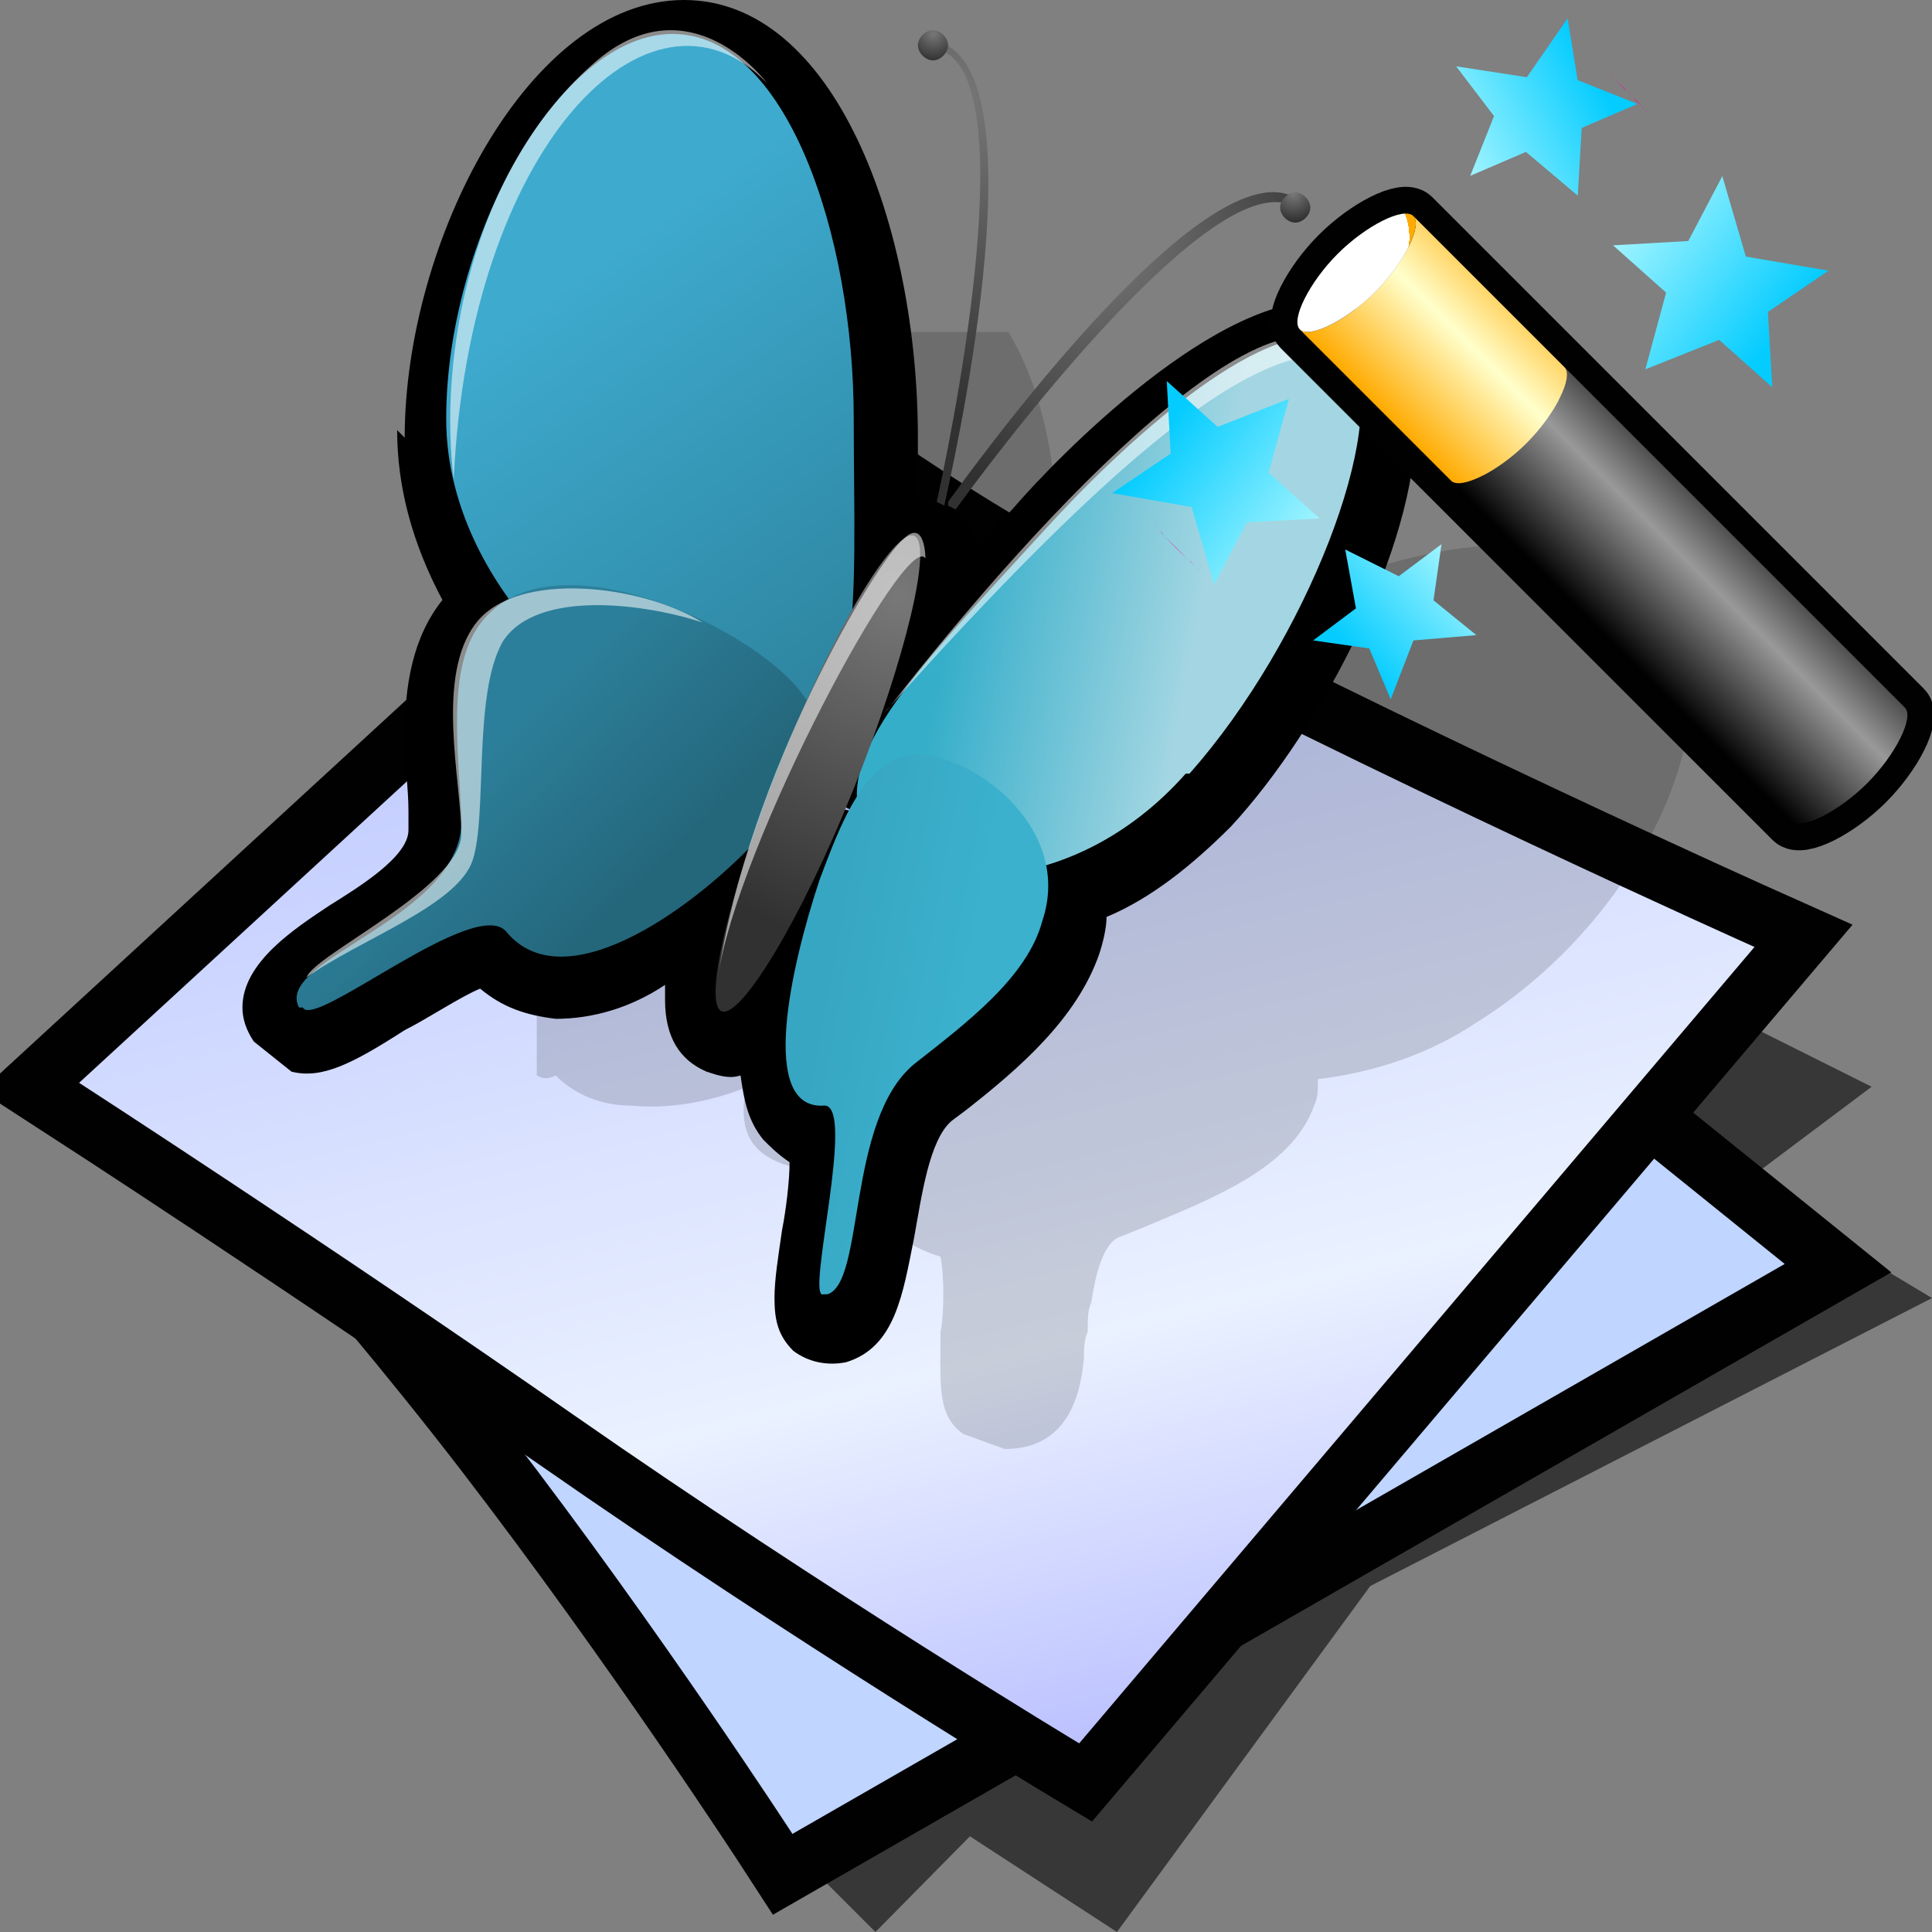 <?xml version="1.0" encoding="UTF-8" standalone="no"?>
<svg
   xmlns:a="http://ns.adobe.com/AdobeSVGViewerExtensions/3.0/"
   xmlns:dc="http://purl.org/dc/elements/1.1/"
   xmlns:cc="http://creativecommons.org/ns#"
   xmlns:rdf="http://www.w3.org/1999/02/22-rdf-syntax-ns#"
   xmlns:svg="http://www.w3.org/2000/svg"
   xmlns="http://www.w3.org/2000/svg"
   xmlns:xlink="http://www.w3.org/1999/xlink"
   xmlns:sodipodi="http://sodipodi.sourceforge.net/DTD/sodipodi-0.dtd"
   xmlns:inkscape="http://www.inkscape.org/namespaces/inkscape"
   version="1.1"
   width="64"
   height="64"
   color-interpolation="linearRGB"
   id="svg2"
   sodipodi:version="0.32"
   inkscape:version="0.48.3.1 r9886"
   sodipodi:docname="application-vnd.sun.xml.writer.svg"
   inkscape:output_extension="org.inkscape.output.svg.inkscape">
  <rect width="100%" height="100%" fill="#808080" stroke="none"/>
  <defs
     id="defs29">
    <inkscape:perspective
       sodipodi:type="inkscape:persp3d"
       inkscape:vp_x="0 : 32 : 1"
       inkscape:vp_y="0 : 1000 : 0"
       inkscape:vp_z="64 : 32 : 1"
       inkscape:persp3d-origin="32 : 21.333333 : 1"
       id="perspective33" />
    <inkscape:perspective
       id="perspective35"
       inkscape:persp3d-origin="32 : 21.333333 : 1"
       inkscape:vp_z="64 : 32 : 1"
       inkscape:vp_y="0 : 1000 : 0"
       inkscape:vp_x="0 : 32 : 1"
       sodipodi:type="inkscape:persp3d" />
    <inkscape:perspective
       id="perspective3281"
       inkscape:persp3d-origin="0.5 : 0.33333333 : 1"
       inkscape:vp_z="1 : 0.5 : 1"
       inkscape:vp_y="0 : 1000 : 0"
       inkscape:vp_x="0 : 0.5 : 1"
       sodipodi:type="inkscape:persp3d" />
    <linearGradient
       id="aigrd5"
       gradientUnits="userSpaceOnUse"
       x1="23.252"
       y1="16.748"
       x2="39.501"
       y2="44.975">
      <stop
         offset="0"
         style="stop-color:#D2D2D2"
         id="stop47" />
      <stop
         offset="1"
         style="stop-color:#EDEDED"
         id="stop49" />
    </linearGradient>
    <linearGradient
       inkscape:collect="always"
       xlink:href="#aigrd5"
       id="linearGradient3373"
       gradientUnits="userSpaceOnUse"
       gradientTransform="matrix(1.25,0,0,1.25,-9.342,-18.152)"
       x1="23.252"
       y1="16.748"
       x2="39.501"
       y2="44.975" />
    <linearGradient
       inkscape:collect="always"
       xlink:href="#aigrd5"
       id="linearGradient3963"
       gradientUnits="userSpaceOnUse"
       gradientTransform="matrix(1.25,0,0,1.25,3.5,-17.625)"
       x1="23.252"
       y1="16.748"
       x2="39.501"
       y2="44.975" />
    <inkscape:perspective
       id="perspective4906"
       inkscape:persp3d-origin="0.5 : 0.33333333 : 1"
       inkscape:vp_z="1 : 0.5 : 1"
       inkscape:vp_y="0 : 1000 : 0"
       inkscape:vp_x="0 : 0.5 : 1"
       sodipodi:type="inkscape:persp3d" />
    <radialGradient
       gradientTransform="matrix(1.318,0,0,1.318,-22.126,-6.242)"
       gradientUnits="userSpaceOnUse"
       xlink:href="#linearGradient6468"
       id="radialGradient4363"
       fy="19.598"
       fx="69.473"
       r="3.515"
       cy="19.598"
       cx="69.473" />
    <radialGradient
       gradientTransform="matrix(1.773,0,0,1.297,-16.34,-6.616)"
       gradientUnits="userSpaceOnUse"
       xlink:href="#linearGradient6500"
       id="radialGradient4354"
       fy="22.3"
       fx="18.558"
       r="19.229"
       cy="22.3"
       cx="18.558" />
    <linearGradient
       gradientTransform="translate(-3.837,0.346)"
       gradientUnits="userSpaceOnUse"
       xlink:href="#linearGradient6482"
       id="linearGradient4351"
       y2="30.293"
       x2="21.213"
       y1="28.083"
       x1="32.35" />
    <linearGradient
       gradientUnits="userSpaceOnUse"
       xlink:href="#linearGradient8534"
       id="linearGradient4330"
       y2="30.985"
       x2="24.329"
       y1="30.543"
       x1="26.163" />
    <radialGradient
       gradientTransform="matrix(0.916,0.093,-0.109,1.069,3.254,-3.029)"
       gradientUnits="userSpaceOnUse"
       xlink:href="#linearGradient8542"
       id="radialGradient8548"
       fy="25.271"
       fx="6.024"
       r="4.831"
       cy="25.271"
       cx="6.024" />
    <linearGradient
       gradientUnits="userSpaceOnUse"
       xlink:href="#linearGradient8524"
       id="linearGradient8530"
       y2="46.986"
       x2="39.525"
       y1="19.111"
       x1="14.969" />
    <radialGradient
       gradientTransform="matrix(1,0,0,0.284,0,24.291)"
       gradientUnits="userSpaceOnUse"
       xlink:href="#linearGradient6492"
       id="radialGradient6498"
       fy="33.938"
       fx="23"
       r="18.25"
       cy="33.938"
       cx="23" />
    <radialGradient
       gradientTransform="matrix(1.318,0,0,1.318,-22.126,-6.242)"
       gradientUnits="userSpaceOnUse"
       xlink:href="#linearGradient6468"
       id="radialGradient6474"
       fy="19.598"
       fx="69.473"
       r="3.515"
       cy="19.598"
       cx="69.473" />
    <linearGradient
       gradientUnits="userSpaceOnUse"
       xlink:href="#linearGradient6452"
       id="linearGradient6458"
       y2="31.57"
       x2="5.985"
       y1="23.362"
       x1="6.305" />
    <linearGradient
       id="linearGradient6452">
      <stop
         id="stop6454"
         offset="0"
         style="stop-color:white;stop-opacity:1" />
      <stop
         id="stop6456"
         offset="1"
         style="stop-color:white;stop-opacity:0" />
    </linearGradient>
    <linearGradient
       id="linearGradient6468">
      <stop
         id="stop6470"
         offset="0"
         style="stop-color:white;stop-opacity:1" />
      <stop
         id="stop6472"
         offset="1"
         style="stop-color:#b9b9b0;stop-opacity:1" />
    </linearGradient>
    <linearGradient
       id="linearGradient6482">
      <stop
         id="stop6484"
         offset="0"
         style="stop-color:black;stop-opacity:1" />
      <stop
         id="stop6486"
         offset="1"
         style="stop-color:black;stop-opacity:0" />
    </linearGradient>
    <linearGradient
       id="linearGradient6492">
      <stop
         id="stop6494"
         offset="0"
         style="stop-color:black;stop-opacity:1" />
      <stop
         id="stop6496"
         offset="1"
         style="stop-color:black;stop-opacity:0" />
    </linearGradient>
    <linearGradient
       id="linearGradient6500">
      <stop
         id="stop6502"
         offset="0"
         style="stop-color:#857c63;stop-opacity:1" />
      <stop
         id="stop6504"
         offset="1"
         style="stop-color:#221f19;stop-opacity:1" />
    </linearGradient>
    <linearGradient
       gradientTransform="translate(-49.305,1.878)"
       gradientUnits="userSpaceOnUse"
       xlink:href="#linearGradient6951"
       id="linearGradient6957"
       y2="11.182"
       x2="27.754"
       y1="19.24"
       x1="37.018" />
    <linearGradient
       id="linearGradient6951">
      <stop
         id="stop6953"
         offset="0"
         style="stop-color:#6e3d09;stop-opacity:1" />
      <stop
         id="stop6959"
         offset="0.242"
         style="stop-color:#ea8113;stop-opacity:1" />
      <stop
         id="stop6961"
         offset="0.621"
         style="stop-color:#5c3307;stop-opacity:1" />
      <stop
         id="stop6955"
         offset="1"
         style="stop-color:#e07c12;stop-opacity:1" />
    </linearGradient>
    <linearGradient
       gradientTransform="translate(-46.407,-1.803)"
       gradientUnits="userSpaceOnUse"
       xlink:href="#linearGradient6939"
       id="linearGradient6945"
       y2="33.439"
       x2="23.109"
       y1="30.001"
       x1="19.395" />
    <linearGradient
       id="linearGradient6939">
      <stop
         id="stop6941"
         offset="0"
         style="stop-color:#bdbdbd;stop-opacity:1" />
      <stop
         id="stop6947"
         offset="0.333"
         style="stop-color:#e2e2e2;stop-opacity:1" />
      <stop
         id="stop6949"
         offset="0.667"
         style="stop-color:#a3a3a3;stop-opacity:1" />
      <stop
         id="stop6943"
         offset="1"
         style="stop-color:#ddd;stop-opacity:1" />
    </linearGradient>
    <radialGradient
       gradientTransform="matrix(1.573,0,0,1.533,-55.367,-21.358)"
       gradientUnits="userSpaceOnUse"
       xlink:href="#linearGradient6963"
       id="radialGradient6969"
       fy="35.357"
       fx="15.415"
       r="7.579"
       cy="35.357"
       cx="15.415" />
    <linearGradient
       id="linearGradient6963">
      <stop
         id="stop6965"
         offset="0"
         style="stop-color:#696969;stop-opacity:1" />
      <stop
         id="stop6967"
         offset="1"
         style="stop-color:black;stop-opacity:1" />
    </linearGradient>
    <linearGradient
       gradientTransform="matrix(0.755,0.395,-0.395,0.755,-25.912,6.533)"
       gradientUnits="userSpaceOnUse"
       xlink:href="#linearGradient2446"
       id="linearGradient2452"
       y2="42.282"
       x2="7.752"
       y1="37.752"
       x1="13.236" />
    <linearGradient
       id="linearGradient2446">
      <stop
         id="stop2448"
         offset="0"
         style="stop-color:white;stop-opacity:1" />
      <stop
         id="stop2450"
         offset="1"
         style="stop-color:white;stop-opacity:0" />
    </linearGradient>
    <linearGradient
       id="linearGradient8524">
      <stop
         id="stop8526"
         offset="0"
         style="stop-color:white;stop-opacity:1" />
      <stop
         id="stop8528"
         offset="1"
         style="stop-color:white;stop-opacity:0" />
    </linearGradient>
    <linearGradient
       id="linearGradient8534">
      <stop
         id="stop8536"
         offset="0"
         style="stop-color:black;stop-opacity:1" />
      <stop
         id="stop8538"
         offset="1"
         style="stop-color:black;stop-opacity:0" />
    </linearGradient>
    <linearGradient
       id="linearGradient8542">
      <stop
         id="stop8544"
         offset="0"
         style="stop-color:#5b676b;stop-opacity:1" />
      <stop
         id="stop8546"
         offset="1"
         style="stop-color:#141718;stop-opacity:1" />
    </linearGradient>
    <inkscape:perspective
       id="perspective5068"
       inkscape:persp3d-origin="24 : 16 : 1"
       inkscape:vp_z="48 : 24 : 1"
       inkscape:vp_y="0 : 1000 : 0"
       inkscape:vp_x="0 : 24 : 1"
       sodipodi:type="inkscape:persp3d" />
    <inkscape:perspective
       id="perspective5350"
       inkscape:persp3d-origin="32.5 : 20 : 1"
       inkscape:vp_z="65 : 30 : 1"
       inkscape:vp_y="0 : 1000 : 0"
       inkscape:vp_x="0 : 30 : 1"
       sodipodi:type="inkscape:persp3d" />
    <linearGradient
       inkscape:collect="always"
       xlink:href="#aigrd1"
       id="linearGradient5461"
       gradientUnits="userSpaceOnUse"
       x1="13.273"
       y1="6.763"
       x2="32.589"
       y2="40.316" />
    <radialGradient
       inkscape:collect="always"
       xlink:href="#aigrd2"
       id="radialGradient5463"
       gradientUnits="userSpaceOnUse"
       cx="8.959"
       cy="29.729"
       fx="8.959"
       fy="29.729"
       r="1.247" />
    <radialGradient
       inkscape:collect="always"
       xlink:href="#aigrd3"
       id="radialGradient5465"
       gradientUnits="userSpaceOnUse"
       cx="8.959"
       cy="17.871"
       fx="8.959"
       fy="17.871"
       r="1.247" />
    <linearGradient
       inkscape:collect="always"
       xlink:href="#aigrd4"
       id="linearGradient5467"
       gradientUnits="userSpaceOnUse"
       x1="11.155"
       y1="6.554"
       x2="10.732"
       y2="40.082" />
    <radialGradient
       gradientTransform="matrix(0.462,0,0,0.458,1.63,1.778)"
       r="49.495"
       fy="135.497"
       fx="90.746"
       cy="135.497"
       cx="90.746"
       gradientUnits="userSpaceOnUse"
       id="radialGradient3828"
       xlink:href="#XMLID_3_"
       inkscape:collect="always" />
    <radialGradient
       gradientTransform="matrix(0.462,0,0,0.458,1.63,1.778)"
       r="49.497"
       fy="135.497"
       fx="36.613"
       cy="135.497"
       cx="36.613"
       gradientUnits="userSpaceOnUse"
       id="radialGradient3825"
       xlink:href="#XMLID_4_"
       inkscape:collect="always" />
    <linearGradient
       gradientTransform="matrix(0.462,0,0,0.458,1.63,1.778)"
       y2="77.272"
       x2="86.519"
       y1="13.72"
       x1="86.519"
       gradientUnits="userSpaceOnUse"
       id="linearGradient3822"
       xlink:href="#XMLID_5_"
       inkscape:collect="always" />
    <linearGradient
       gradientTransform="matrix(0.462,0,0,0.458,1.63,1.778)"
       y2="40.414"
       x2="34.506"
       y1="-5.838"
       x1="34.506"
       gradientUnits="userSpaceOnUse"
       id="linearGradient3819"
       xlink:href="#XMLID_6_"
       inkscape:collect="always" />
    <linearGradient
       id="XMLID_6_"
       gradientUnits="userSpaceOnUse"
       x1="34.506"
       y1="-5.838"
       x2="34.506"
       y2="40.414">
      <stop
         offset="0%"
         style="stop-color:rgb(255,255,255)"
         id="stop662" />
      <stop
         offset="100%"
         style="stop-opacity:0;stop-color:rgb(255,255,255)"
         id="stop663" />
    </linearGradient>
    <linearGradient
       id="XMLID_5_"
       gradientUnits="userSpaceOnUse"
       x1="86.519"
       y1="13.72"
       x2="86.519"
       y2="77.272">
      <stop
         offset="9.195%"
         style="stop-color:rgb(255,255,255)"
         id="stop658" />
      <stop
         offset="100%"
         style="stop-opacity:0;stop-color:rgb(255,255,255)"
         id="stop659" />
    </linearGradient>
    <radialGradient
       id="XMLID_4_"
       cx="36.613"
       cy="135.497"
       r="49.497"
       fx="36.613"
       fy="135.497"
       gradientUnits="userSpaceOnUse">
      <stop
         offset="0"
         style="stop-color:rgb(255,255,255)"
         id="stop651" />
      <stop
         offset="1"
         style="stop-color:rgb(224,0,0)"
         id="stop652" />
      <midPointStop
         offset="0"
         style="stop-color:#FFFFFF"
         id="midPointStop653" />
      <midPointStop
         offset="0.5"
         style="stop-color:#FFFFFF"
         id="midPointStop654" />
      <midPointStop
         offset="1"
         style="stop-color:#E00000"
         id="midPointStop655" />
    </radialGradient>
    <radialGradient
       id="XMLID_3_"
       cx="90.746"
       cy="135.497"
       r="49.495"
       fx="90.746"
       fy="135.497"
       gradientUnits="userSpaceOnUse">
      <stop
         offset="0"
         style="stop-color:rgb(255,255,255)"
         id="stop644" />
      <stop
         offset="1"
         style="stop-color:rgb(224,0,0)"
         id="stop645" />
      <midPointStop
         offset="0"
         style="stop-color:#FFFFFF"
         id="midPointStop646" />
      <midPointStop
         offset="0.5"
         style="stop-color:#FFFFFF"
         id="midPointStop647" />
      <midPointStop
         offset="1"
         style="stop-color:#E00000"
         id="midPointStop648" />
    </radialGradient>
    <radialGradient
       id="XMLID_2_"
       cx="34.227"
       cy="118.243"
       r="56.108"
       fx="34.227"
       fy="118.243"
       gradientUnits="userSpaceOnUse">
      <stop
         offset="0"
         style="stop-color:rgb(242,0,0)"
         id="stop637" />
      <stop
         offset="1"
         style="stop-color:rgb(141,0,0)"
         id="stop638" />
      <midPointStop
         offset="0"
         style="stop-color:#F20000"
         id="midPointStop639" />
      <midPointStop
         offset="0.5"
         style="stop-color:#F20000"
         id="midPointStop640" />
      <midPointStop
         offset="1"
         style="stop-color:#8D0000"
         id="midPointStop641" />
    </radialGradient>
    <radialGradient
       id="XMLID_1_"
       cx="88.666"
       cy="118.243"
       r="56.109"
       fx="88.666"
       fy="118.243"
       gradientUnits="userSpaceOnUse">
      <stop
         offset="0"
         style="stop-color:rgb(242,0,0)"
         id="stop630" />
      <stop
         offset="1"
         style="stop-color:rgb(141,0,0)"
         id="stop631" />
      <midPointStop
         offset="0"
         style="stop-color:#F20000"
         id="midPointStop632" />
      <midPointStop
         offset="0.5"
         style="stop-color:#F20000"
         id="midPointStop633" />
      <midPointStop
         offset="1"
         style="stop-color:#8D0000"
         id="midPointStop634" />
    </radialGradient>
    <linearGradient
       y2="40.414"
       x2="34.506"
       y1="-5.838"
       x1="34.506"
       gradientUnits="userSpaceOnUse"
       id="linearGradient3786"
       xlink:href="#XMLID_6_"
       inkscape:collect="always" />
    <linearGradient
       y2="77.272"
       x2="86.519"
       y1="13.72"
       x1="86.519"
       gradientUnits="userSpaceOnUse"
       id="linearGradient3784"
       xlink:href="#XMLID_5_"
       inkscape:collect="always" />
    <radialGradient
       r="49.497"
       fy="135.497"
       fx="36.613"
       cy="135.497"
       cx="36.613"
       gradientUnits="userSpaceOnUse"
       id="radialGradient3782"
       xlink:href="#XMLID_4_"
       inkscape:collect="always" />
    <radialGradient
       r="49.495"
       fy="135.497"
       fx="90.746"
       cy="135.497"
       cx="90.746"
       gradientUnits="userSpaceOnUse"
       id="radialGradient3780"
       xlink:href="#XMLID_3_"
       inkscape:collect="always" />
    <radialGradient
       r="56.108"
       fy="118.243"
       fx="34.227"
       cy="118.243"
       cx="34.227"
       gradientUnits="userSpaceOnUse"
       id="radialGradient3778"
       xlink:href="#XMLID_2_"
       inkscape:collect="always" />
    <radialGradient
       r="56.109"
       fy="118.243"
       fx="88.666"
       cy="118.243"
       cx="88.666"
       gradientUnits="userSpaceOnUse"
       id="radialGradient3776"
       xlink:href="#XMLID_1_"
       inkscape:collect="always" />
    <linearGradient
       y2="40.414"
       x2="34.506"
       y1="-5.838"
       x1="34.506"
       gradientUnits="userSpaceOnUse"
       id="linearGradient2965"
       xlink:href="#XMLID_6_"
       inkscape:collect="always" />
    <linearGradient
       y2="77.272"
       x2="86.519"
       y1="13.72"
       x1="86.519"
       gradientUnits="userSpaceOnUse"
       id="linearGradient2963"
       xlink:href="#XMLID_5_"
       inkscape:collect="always" />
    <radialGradient
       r="49.497"
       fy="135.497"
       fx="36.613"
       cy="135.497"
       cx="36.613"
       gradientUnits="userSpaceOnUse"
       id="radialGradient2961"
       xlink:href="#XMLID_4_"
       inkscape:collect="always" />
    <radialGradient
       r="49.495"
       fy="135.497"
       fx="90.746"
       cy="135.497"
       cx="90.746"
       gradientUnits="userSpaceOnUse"
       id="radialGradient2959"
       xlink:href="#XMLID_3_"
       inkscape:collect="always" />
    <radialGradient
       r="56.108"
       fy="118.243"
       fx="34.227"
       cy="118.243"
       cx="34.227"
       gradientUnits="userSpaceOnUse"
       id="radialGradient2957"
       xlink:href="#XMLID_2_"
       inkscape:collect="always" />
    <radialGradient
       r="56.109"
       fy="118.243"
       fx="88.666"
       cy="118.243"
       cx="88.666"
       gradientUnits="userSpaceOnUse"
       id="radialGradient2955"
       xlink:href="#XMLID_1_"
       inkscape:collect="always" />
    <linearGradient
       y2="28.735"
       x2="32.099"
       y1="28.735"
       x1="16.387"
       gradientUnits="userSpaceOnUse"
       id="aigrd5-1">
      <stop
         id="stop1408"
         style="stop-color:#F6EDC8"
         offset="0" />
      <stop
         id="stop1410"
         style="stop-color:#F3EAC0"
         offset="1.444304e-002" />
      <stop
         id="stop1412"
         style="stop-color:#E8DEA3"
         offset="7.716820e-002" />
      <stop
         id="stop1414"
         style="stop-color:#E1D48F"
         offset="0.147" />
      <stop
         id="stop1416"
         style="stop-color:#DACD81"
         offset="0.227" />
      <stop
         id="stop1418"
         style="stop-color:#D7CA78"
         offset="0.326" />
      <stop
         id="stop1420"
         style="stop-color:#D6C876"
         offset="0.5" />
      <stop
         id="stop1422"
         style="stop-color:#D3C575"
         offset="0.706" />
      <stop
         id="stop1424"
         style="stop-color:#CABE70"
         offset="0.799" />
      <stop
         id="stop1426"
         style="stop-color:#BAAF67"
         offset="0.869" />
      <stop
         id="stop1428"
         style="stop-color:#A49B5C"
         offset="0.927" />
      <stop
         id="stop1430"
         style="stop-color:#8A844E"
         offset="0.978" />
      <stop
         id="stop1432"
         style="stop-color:#7D7746"
         offset="1" />
    </linearGradient>
    <inkscape:perspective
       id="perspective90"
       inkscape:persp3d-origin="30 : 20 : 1"
       inkscape:vp_z="60 : 30 : 1"
       inkscape:vp_y="0 : 1000 : 0"
       inkscape:vp_x="0 : 30 : 1"
       sodipodi:type="inkscape:persp3d" />
    <radialGradient
       inkscape:collect="always"
       xlink:href="#XMLID_3_"
       id="radialGradient5623"
       gradientUnits="userSpaceOnUse"
       gradientTransform="matrix(0.462,0,0,0.458,1.63,1.778)"
       cx="90.746"
       cy="135.497"
       fx="90.746"
       fy="135.497"
       r="49.495" />
    <radialGradient
       inkscape:collect="always"
       xlink:href="#XMLID_4_"
       id="radialGradient5625"
       gradientUnits="userSpaceOnUse"
       gradientTransform="matrix(0.462,0,0,0.458,1.63,1.778)"
       cx="36.613"
       cy="135.497"
       fx="36.613"
       fy="135.497"
       r="49.497" />
    <linearGradient
       inkscape:collect="always"
       xlink:href="#XMLID_5_"
       id="linearGradient5627"
       gradientUnits="userSpaceOnUse"
       gradientTransform="matrix(0.462,0,0,0.458,1.63,1.778)"
       x1="86.519"
       y1="13.72"
       x2="86.519"
       y2="77.272" />
    <linearGradient
       inkscape:collect="always"
       xlink:href="#XMLID_6_"
       id="linearGradient5629"
       gradientUnits="userSpaceOnUse"
       gradientTransform="matrix(0.462,0,0,0.458,1.63,1.778)"
       x1="34.506"
       y1="-5.838"
       x2="34.506"
       y2="40.414" />
    <linearGradient
       inkscape:collect="always"
       xlink:href="#XMLID_6_"
       id="linearGradient5632"
       gradientUnits="userSpaceOnUse"
       gradientTransform="matrix(0.137,0,0,0.136,34.205,12.344)"
       x1="34.506"
       y1="-5.838"
       x2="34.506"
       y2="40.414" />
    <linearGradient
       inkscape:collect="always"
       xlink:href="#XMLID_5_"
       id="linearGradient5635"
       gradientUnits="userSpaceOnUse"
       gradientTransform="matrix(0.137,0,0,0.136,34.205,12.344)"
       x1="86.519"
       y1="13.72"
       x2="86.519"
       y2="77.272" />
    <radialGradient
       inkscape:collect="always"
       xlink:href="#XMLID_4_"
       id="radialGradient5638"
       gradientUnits="userSpaceOnUse"
       gradientTransform="matrix(0.137,0,0,0.136,34.205,12.344)"
       cx="36.613"
       cy="135.497"
       fx="36.613"
       fy="135.497"
       r="49.497" />
    <radialGradient
       inkscape:collect="always"
       xlink:href="#XMLID_3_"
       id="radialGradient5641"
       gradientUnits="userSpaceOnUse"
       gradientTransform="matrix(0.137,0,0,0.136,34.205,12.344)"
       cx="90.746"
       cy="135.497"
       fx="90.746"
       fy="135.497"
       r="49.495" />
    <inkscape:perspective
       id="perspective5907"
       inkscape:persp3d-origin="0.5 : 0.33333333 : 1"
       inkscape:vp_z="1 : 0.5 : 1"
       inkscape:vp_y="0 : 1000 : 0"
       inkscape:vp_x="0 : 0.5 : 1"
       sodipodi:type="inkscape:persp3d" />
    <radialGradient
       inkscape:collect="always"
       xlink:href="#aigrd5-15"
       id="radialGradient5890"
       gradientUnits="userSpaceOnUse"
       gradientTransform="matrix(1.491,0,0,1.491,5.976,-3.652)"
       cx="18.586"
       cy="12.938"
       fx="18.586"
       fy="12.938"
       r="20.591" />
    <radialGradient
       gradientTransform="matrix(1.193,0,0,1.193,-2.401,-1.636)"
       id="aigrd5-15"
       cx="18.586"
       cy="12.938"
       r="20.591"
       fx="18.586"
       fy="12.938"
       gradientUnits="userSpaceOnUse">
      <stop
         offset="0"
         style="stop-color:#00ffff;stop-opacity:1;"
         id="stop50" />
      <stop
         id="stop3159"
         style="stop-color:#ffff00;stop-opacity:1;"
         offset="0.5" />
      <stop
         offset="1"
         style="stop-color:#ff0000;stop-opacity:1;"
         id="stop52" />
    </radialGradient>
    <radialGradient
       inkscape:collect="always"
       xlink:href="#aigrd5-15"
       id="radialGradient5951"
       gradientUnits="userSpaceOnUse"
       gradientTransform="matrix(1.491,0,0,1.491,5.976,-3.652)"
       cx="18.586"
       cy="12.938"
       fx="18.586"
       fy="12.938"
       r="20.591" />
    <inkscape:perspective
       id="perspective6122"
       inkscape:persp3d-origin="0.5 : 0.33333333 : 1"
       inkscape:vp_z="1 : 0.5 : 1"
       inkscape:vp_y="0 : 1000 : 0"
       inkscape:vp_x="0 : 0.5 : 1"
       sodipodi:type="inkscape:persp3d" />
    <inkscape:perspective
       id="perspective8157"
       inkscape:persp3d-origin="0.5 : 0.33333333 : 1"
       inkscape:vp_z="1 : 0.5 : 1"
       inkscape:vp_y="0 : 1000 : 0"
       inkscape:vp_x="0 : 0.5 : 1"
       sodipodi:type="inkscape:persp3d" />
    <linearGradient
       id="XMLID_1_-3"
       gradientUnits="userSpaceOnUse"
       x1="61.318"
       y1="35.443"
       x2="61.318"
       y2="134.158">
      <stop
         offset="0"
         style="stop-color:rgb(255,167,0)"
         id="stop14" />
      <stop
         offset="0.691"
         style="stop-color:rgb(255,255,0)"
         id="stop16" />
      <stop
         offset="0.792"
         style="stop-color:rgb(255,252,0)"
         id="stop18" />
      <stop
         offset="0.855"
         style="stop-color:rgb(255,244,0)"
         id="stop20-5" />
      <stop
         offset="0.907"
         style="stop-color:rgb(255,229,0)"
         id="stop22-5" />
      <stop
         offset="0.953"
         style="stop-color:rgb(255,209,0)"
         id="stop1478" />
      <stop
         offset="0.995"
         style="stop-color:rgb(255,183,0)"
         id="stop1480" />
      <stop
         offset="1"
         style="stop-color:rgb(255,179,0)"
         id="stop28" />
    </linearGradient>
    <radialGradient
       id="XMLID_2_-4"
       cx="58.746"
       cy="111.291"
       r="87.855"
       fx="58.746"
       fy="111.291"
       gradientUnits="userSpaceOnUse">
      <stop
         offset="0"
         style="stop-color:rgb(255,255,0)"
         id="stop1486" />
      <stop
         offset="0.164"
         style="stop-color:rgb(255,241,0)"
         id="stop1488" />
      <stop
         offset="0.719"
         style="stop-color:rgb(255,196,0)"
         id="stop37" />
      <stop
         offset="1"
         style="stop-color:rgb(255,179,0)"
         id="stop39" />
      <a:midPointStop
         offset="0"
         style="stop-color:#FFFF00"
         id="midPointStop41" />
      <a:midPointStop
         offset="0.446"
         style="stop-color:#FFFF00"
         id="midPointStop43" />
      <a:midPointStop
         offset="1"
         style="stop-color:#FFB300"
         id="midPointStop45" />
    </radialGradient>
    <linearGradient
       id="XMLID_3_-2"
       gradientUnits="userSpaceOnUse"
       x1="61.318"
       y1="10.462"
       x2="61.318"
       y2="65.92">
      <stop
         offset="14.943%"
         style="stop-color:rgb(255,255,255)"
         id="stop76" />
      <stop
         offset="100%"
         style="stop-opacity:0;stop-color:rgb(255,255,255)"
         id="stop78" />
    </linearGradient>
    <linearGradient
       id="XMLID_4_-4"
       gradientUnits="userSpaceOnUse"
       x1="-232.972"
       y1="426.588"
       x2="-199.737"
       y2="435.486"
       gradientTransform="matrix(1,0,0,-1,232.865,479.57)">
      <stop
         offset="0"
         style="stop-color:#F8FAED"
         id="stop198" />
      <stop
         offset="0.201"
         style="stop-color:#E3E9F0"
         id="stop199" />
      <stop
         offset="0.611"
         style="stop-color:#AFBEF7"
         id="stop200" />
      <stop
         offset="1"
         style="stop-color:#7790FF"
         id="stop201" />
    </linearGradient>
    <linearGradient
       id="XMLID_5_-0"
       gradientUnits="userSpaceOnUse"
       x1="-217.989"
       y1="408.745"
       x2="-200.9"
       y2="399.698"
       gradientTransform="matrix(1,0,0,-1,232.865,479.57)">
      <stop
         offset="0"
         style="stop-color:#303162"
         id="stop212" />
      <stop
         offset="0.649"
         style="stop-color:#383A74"
         id="stop213" />
      <stop
         offset="1"
         style="stop-color:#3E4080"
         id="stop214" />
    </linearGradient>
    <linearGradient
       inkscape:collect="always"
       xlink:href="#XMLID_1_-3"
       id="linearGradient10596"
       gradientUnits="userSpaceOnUse"
       x1="61.318"
       y1="35.443"
       x2="61.318"
       y2="134.158" />
    <radialGradient
       inkscape:collect="always"
       xlink:href="#XMLID_2_-4"
       id="radialGradient10598"
       gradientUnits="userSpaceOnUse"
       cx="58.746"
       cy="111.291"
       fx="58.746"
       fy="111.291"
       r="87.855" />
    <linearGradient
       inkscape:collect="always"
       xlink:href="#XMLID_3_-2"
       id="linearGradient10600"
       gradientUnits="userSpaceOnUse"
       x1="61.318"
       y1="10.462"
       x2="61.318"
       y2="65.92" />
    <linearGradient
       inkscape:collect="always"
       xlink:href="#XMLID_4_-4"
       id="linearGradient10602"
       gradientUnits="userSpaceOnUse"
       gradientTransform="matrix(1,0,0,-1,232.865,479.57)"
       x1="-232.972"
       y1="426.588"
       x2="-199.737"
       y2="435.486" />
    <linearGradient
       inkscape:collect="always"
       xlink:href="#XMLID_5_-0"
       id="linearGradient10604"
       gradientUnits="userSpaceOnUse"
       gradientTransform="matrix(1,0,0,-1,232.865,479.57)"
       x1="-217.989"
       y1="408.745"
       x2="-200.9"
       y2="399.698" />
    <inkscape:perspective
       id="perspective11153"
       inkscape:persp3d-origin="0.5 : 0.33333333 : 1"
       inkscape:vp_z="1 : 0.5 : 1"
       inkscape:vp_y="0 : 1000 : 0"
       inkscape:vp_x="0 : 0.5 : 1"
       sodipodi:type="inkscape:persp3d" />
    <linearGradient
       inkscape:collect="always"
       xlink:href="#linearGradient9571"
       id="linearGradient11107"
       gradientUnits="userSpaceOnUse"
       gradientTransform="matrix(1.25,0,0,1.25,9.877,0.359)"
       x1="26.575"
       y1="33.775"
       x2="30.755"
       y2="25.269" />
    <linearGradient
       id="linearGradient9571"
       inkscape:collect="always">
      <stop
         id="stop9573"
         offset="0"
         style="stop-color:#000000;stop-opacity:1;" />
      <stop
         id="stop9575"
         offset="1"
         style="stop-color:#000000;stop-opacity:0;" />
    </linearGradient>
    <linearGradient
       inkscape:collect="always"
       xlink:href="#linearGradient9995"
       id="linearGradient11109"
       gradientUnits="userSpaceOnUse"
       gradientTransform="matrix(1.25,0,0,1.25,9.877,0.359)"
       x1="28.506"
       y1="26.105"
       x2="25.615"
       y2="32.201" />
    <linearGradient
       id="linearGradient9995"
       inkscape:collect="always">
      <stop
         id="stop9997"
         offset="0"
         style="stop-color:#000000;stop-opacity:1;" />
      <stop
         id="stop9999"
         offset="1"
         style="stop-color:#000000;stop-opacity:0;" />
    </linearGradient>
    <linearGradient
       inkscape:collect="always"
       xlink:href="#aigrd1"
       id="linearGradient11111"
       gradientUnits="userSpaceOnUse"
       x1="12.236"
       y1="7.763"
       x2="31.552"
       y2="41.316" />
    <linearGradient
       id="aigrd1"
       gradientUnits="userSpaceOnUse"
       x1="12.236"
       y1="7.763"
       x2="31.552"
       y2="41.316">
      <stop
         offset="0"
         style="stop-color:#F0F0F0"
         id="stop8" />
      <stop
         offset="1"
         style="stop-color:#D6D6D6"
         id="stop10" />
    </linearGradient>
    <radialGradient
       inkscape:collect="always"
       xlink:href="#aigrd2"
       id="radialGradient11113"
       gradientUnits="userSpaceOnUse"
       cx="7.922"
       cy="30.729"
       fx="7.922"
       fy="30.729"
       r="1.247" />
    <radialGradient
       id="aigrd2"
       cx="7.922"
       cy="30.729"
       r="1.247"
       fx="7.922"
       fy="30.729"
       gradientUnits="userSpaceOnUse">
      <stop
         offset="0"
         style="stop-color:#F0F0F0"
         id="stop17" />
      <stop
         offset="1"
         style="stop-color:#474747"
         id="stop19" />
    </radialGradient>
    <radialGradient
       inkscape:collect="always"
       xlink:href="#aigrd3"
       id="radialGradient11115"
       gradientUnits="userSpaceOnUse"
       cx="7.922"
       cy="18.871"
       fx="7.922"
       fy="18.871"
       r="1.247" />
    <radialGradient
       id="aigrd3"
       cx="7.922"
       cy="18.871"
       r="1.247"
       fx="7.922"
       fy="18.871"
       gradientUnits="userSpaceOnUse">
      <stop
         offset="0"
         style="stop-color:#F0F0F0"
         id="stop24-8" />
      <stop
         offset="1"
         style="stop-color:#474747"
         id="stop26" />
    </radialGradient>
    <linearGradient
       inkscape:collect="always"
       xlink:href="#aigrd4"
       id="linearGradient11117"
       gradientUnits="userSpaceOnUse"
       x1="10.117"
       y1="7.554"
       x2="9.694"
       y2="41.082" />
    <linearGradient
       id="aigrd4"
       gradientUnits="userSpaceOnUse"
       x1="10.117"
       y1="7.554"
       x2="9.694"
       y2="41.082">
      <stop
         offset="0"
         style="stop-color:#EDEDED"
         id="stop33" />
      <stop
         offset="1"
         style="stop-color:#CACACA"
         id="stop35" />
    </linearGradient>
    <linearGradient
       inkscape:collect="always"
       xlink:href="#aigrd5-6"
       id="linearGradient11119"
       gradientUnits="userSpaceOnUse"
       x1="21.151"
       y1="19.046"
       x2="25.686"
       y2="29.151" />
    <linearGradient
       id="aigrd5-6"
       gradientUnits="userSpaceOnUse"
       x1="21.151"
       y1="19.046"
       x2="25.686"
       y2="29.151">
      <stop
         offset="0"
         style="stop-color:#184375"
         id="stop2023" />
      <stop
         offset="1"
         style="stop-color:#C8BDDC"
         id="stop2025" />
    </linearGradient>
    <linearGradient
       inkscape:collect="always"
       xlink:href="#aigrd6"
       id="linearGradient11121"
       gradientUnits="userSpaceOnUse"
       x1="20.91"
       y1="18.847"
       x2="25.402"
       y2="28.856" />
    <linearGradient
       id="aigrd6"
       gradientUnits="userSpaceOnUse"
       x1="20.91"
       y1="18.847"
       x2="25.402"
       y2="28.856">
      <stop
         offset="0"
         style="stop-color:#184375"
         id="stop2030" />
      <stop
         offset="1"
         style="stop-color:#C8BDDC"
         id="stop2032" />
    </linearGradient>
    <linearGradient
       inkscape:collect="always"
       xlink:href="#aigrd7"
       id="linearGradient11123"
       gradientUnits="userSpaceOnUse"
       x1="20.669"
       y1="18.646"
       x2="25.118"
       y2="28.559" />
    <linearGradient
       id="aigrd7"
       gradientUnits="userSpaceOnUse"
       x1="20.669"
       y1="18.646"
       x2="25.118"
       y2="28.559">
      <stop
         offset="0"
         style="stop-color:#184375"
         id="stop2037" />
      <stop
         offset="1"
         style="stop-color:#C8BDDC"
         id="stop2039" />
    </linearGradient>
    <linearGradient
       inkscape:collect="always"
       xlink:href="#aigrd8"
       id="linearGradient11125"
       gradientUnits="userSpaceOnUse"
       x1="20.428"
       y1="18.445"
       x2="24.834"
       y2="28.262" />
    <linearGradient
       id="aigrd8"
       gradientUnits="userSpaceOnUse"
       x1="20.428"
       y1="18.445"
       x2="24.834"
       y2="28.262">
      <stop
         offset="0"
         style="stop-color:#184375"
         id="stop2044" />
      <stop
         offset="1"
         style="stop-color:#C8BDDC"
         id="stop2046" />
    </linearGradient>
    <linearGradient
       inkscape:collect="always"
       xlink:href="#linearGradient9531"
       id="linearGradient11127"
       gradientUnits="userSpaceOnUse"
       gradientTransform="matrix(1.25,0,0,1.25,9.877,0.359)"
       x1="13.787"
       y1="29.51"
       x2="30.915"
       y2="29.51" />
    <linearGradient
       id="linearGradient9531"
       inkscape:collect="always">
      <stop
         id="stop9533"
         offset="0"
         style="stop-color:#000000;stop-opacity:1;" />
      <stop
         id="stop9535"
         offset="1"
         style="stop-color:#000000;stop-opacity:0;" />
    </linearGradient>
    <linearGradient
       inkscape:collect="always"
       xlink:href="#linearGradient9539"
       id="linearGradient11129"
       gradientUnits="userSpaceOnUse"
       gradientTransform="matrix(1.25,0,0,1.25,9.877,0.359)"
       x1="10.883"
       y1="35.425"
       x2="30.632"
       y2="35.425" />
    <linearGradient
       id="linearGradient9539"
       inkscape:collect="always">
      <stop
         id="stop9541"
         offset="0"
         style="stop-color:#000000;stop-opacity:1;" />
      <stop
         id="stop9543"
         offset="1"
         style="stop-color:#000000;stop-opacity:0;" />
    </linearGradient>
    <linearGradient
       inkscape:collect="always"
       xlink:href="#linearGradient9547"
       id="linearGradient11131"
       gradientUnits="userSpaceOnUse"
       gradientTransform="matrix(1.25,0,0,1.25,9.877,0.359)"
       x1="19.596"
       y1="44.352"
       x2="27.09"
       y2="32.45" />
    <linearGradient
       id="linearGradient9547"
       inkscape:collect="always">
      <stop
         id="stop9549"
         offset="0"
         style="stop-color:#000000;stop-opacity:1;" />
      <stop
         id="stop9551"
         offset="1"
         style="stop-color:#000000;stop-opacity:0;" />
    </linearGradient>
    <linearGradient
       inkscape:collect="always"
       xlink:href="#linearGradient9555"
       id="linearGradient11133"
       gradientUnits="userSpaceOnUse"
       gradientTransform="matrix(1.25,0,0,1.25,9.877,0.359)"
       x1="31.951"
       y1="46.654"
       x2="29.825"
       y2="32.556" />
    <linearGradient
       id="linearGradient9555"
       inkscape:collect="always">
      <stop
         id="stop9557"
         offset="0"
         style="stop-color:#000000;stop-opacity:1;" />
      <stop
         id="stop9559"
         offset="1"
         style="stop-color:#000000;stop-opacity:0;" />
    </linearGradient>
    <linearGradient
       inkscape:collect="always"
       xlink:href="#linearGradient9563"
       id="linearGradient11135"
       gradientUnits="userSpaceOnUse"
       gradientTransform="matrix(1.25,0,0,1.25,9.877,0.359)"
       x1="37.803"
       y1="40.88"
       x2="29.285"
       y2="30.12" />
    <linearGradient
       id="linearGradient9563"
       inkscape:collect="always">
      <stop
         id="stop9565"
         offset="0"
         style="stop-color:#000000;stop-opacity:1;" />
      <stop
         id="stop9567"
         offset="1"
         style="stop-color:#000000;stop-opacity:0;" />
    </linearGradient>
    <linearGradient
       inkscape:collect="always"
       xlink:href="#linearGradient9583"
       id="linearGradient11137"
       gradientUnits="userSpaceOnUse"
       gradientTransform="matrix(1.25,0,0,1.25,9.877,0.359)"
       x1="25.56"
       y1="24.999"
       x2="29.584"
       y2="21.739" />
    <linearGradient
       id="linearGradient9583"
       inkscape:collect="always">
      <stop
         id="stop9585"
         offset="0"
         style="stop-color:#000000;stop-opacity:1;" />
      <stop
         id="stop9587"
         offset="1"
         style="stop-color:#000000;stop-opacity:0;" />
    </linearGradient>
    <linearGradient
       inkscape:collect="always"
       xlink:href="#linearGradient9591"
       id="linearGradient11139"
       gradientUnits="userSpaceOnUse"
       gradientTransform="matrix(1.25,0,0,1.25,9.877,0.359)"
       x1="30.975"
       y1="26.701"
       x2="34.404"
       y2="22.873" />
    <linearGradient
       id="linearGradient9591"
       inkscape:collect="always">
      <stop
         id="stop9593"
         offset="0"
         style="stop-color:#000000;stop-opacity:1;" />
      <stop
         id="stop9595"
         offset="1"
         style="stop-color:#000000;stop-opacity:0;" />
    </linearGradient>
    <linearGradient
       inkscape:collect="always"
       xlink:href="#linearGradient9603"
       id="linearGradient11141"
       gradientUnits="userSpaceOnUse"
       gradientTransform="matrix(1.25,0,0,1.25,9.877,0.359)"
       x1="19.606"
       y1="23.086"
       x2="21.788"
       y2="20.861" />
    <linearGradient
       id="linearGradient9603"
       inkscape:collect="always">
      <stop
         id="stop9605"
         offset="0"
         style="stop-color:#000000;stop-opacity:1;" />
      <stop
         id="stop9607"
         offset="1"
         style="stop-color:#000000;stop-opacity:0;" />
    </linearGradient>
    <linearGradient
       inkscape:collect="always"
       xlink:href="#linearGradient9611"
       id="linearGradient11143"
       gradientUnits="userSpaceOnUse"
       gradientTransform="matrix(1.25,0,0,1.25,9.877,0.359)"
       x1="36.192"
       y1="29.713"
       x2="38.515"
       y2="26.594" />
    <linearGradient
       id="linearGradient9611"
       inkscape:collect="always">
      <stop
         id="stop9613"
         offset="0"
         style="stop-color:#000000;stop-opacity:1;" />
      <stop
         id="stop9615"
         offset="1"
         style="stop-color:#000000;stop-opacity:0;" />
    </linearGradient>
    <linearGradient
       gradientUnits="userSpaceOnUse"
       y2="35.933"
       x2="15.644"
       y1="37.841"
       x1="21.705"
       id="linearGradient4761"
       xlink:href="#linearGradient4755"
       inkscape:collect="always" />
    <linearGradient
       gradientTransform="matrix(-1,0,0,1,5.483,3.808)"
       gradientUnits="userSpaceOnUse"
       y2="31"
       x2="18.835"
       y1="41.405"
       x1="27"
       id="linearGradient3765"
       xlink:href="#linearGradient3872"
       inkscape:collect="always" />
    <linearGradient
       id="linearGradient3657">
      <stop
         id="stop3659"
         offset="0"
         style="stop-color:#ffffff;stop-opacity:0.49;" />
      <stop
         id="stop3661"
         offset="1"
         style="stop-color:#000000;stop-opacity:0;" />
    </linearGradient>
    <linearGradient
       id="linearGradient3673">
      <stop
         id="stop3675"
         offset="0"
         style="stop-color:#ffffff;stop-opacity:1;" />
      <stop
         id="stop3677"
         offset="1"
         style="stop-color:#eeeeec;stop-opacity:0;" />
    </linearGradient>
    <linearGradient
       id="linearGradient3691">
      <stop
         id="stop3693"
         offset="0"
         style="stop-color:#c17d11;stop-opacity:1;" />
      <stop
         id="stop3695"
         offset="1"
         style="stop-color:#8f5902;stop-opacity:1" />
    </linearGradient>
    <linearGradient
       id="linearGradient3759">
      <stop
         id="stop3761"
         offset="0"
         style="stop-color:#8f5902;stop-opacity:1" />
      <stop
         id="stop3763"
         offset="1"
         style="stop-color:#c17d11;stop-opacity:1" />
    </linearGradient>
    <linearGradient
       id="linearGradient3813">
      <stop
         id="stop3815"
         offset="0"
         style="stop-color:#e9b96e;stop-opacity:1" />
      <stop
         id="stop3817"
         offset="1"
         style="stop-color:#8f5902;stop-opacity:1;" />
    </linearGradient>
    <linearGradient
       id="linearGradient3856">
      <stop
         style="stop-color:#ffffff;stop-opacity:0;"
         offset="0"
         id="stop3858" />
      <stop
         id="stop3864"
         offset="0.2"
         style="stop-color:#ffffff;stop-opacity:0;" />
      <stop
         id="stop3862"
         offset="0.6"
         style="stop-color:#ffffff;stop-opacity:1;" />
      <stop
         style="stop-color:#ffffff;stop-opacity:0;"
         offset="1"
         id="stop3860" />
    </linearGradient>
    <linearGradient
       id="linearGradient3866">
      <stop
         style="stop-color:#ef2929;stop-opacity:1"
         offset="0"
         id="stop3868" />
      <stop
         style="stop-color:#a40000;stop-opacity:1"
         offset="1"
         id="stop3870" />
    </linearGradient>
    <linearGradient
       id="linearGradient3872">
      <stop
         style="stop-color:#888a85;stop-opacity:1"
         offset="0"
         id="stop3874" />
      <stop
         style="stop-color:#2e3436;stop-opacity:1"
         offset="1"
         id="stop3876" />
    </linearGradient>
    <linearGradient
       id="linearGradient3878">
      <stop
         id="stop3880"
         offset="0"
         style="stop-color:#ad7fa8;stop-opacity:1" />
      <stop
         id="stop3882"
         offset="1"
         style="stop-color:#5c3566;stop-opacity:1" />
    </linearGradient>
    <linearGradient
       id="linearGradient4755"
       inkscape:collect="always">
      <stop
         id="stop4757"
         offset="0"
         style="stop-color:#ffffff;stop-opacity:1;" />
      <stop
         id="stop4759"
         offset="1"
         style="stop-color:#ffffff;stop-opacity:0;" />
    </linearGradient>
    <linearGradient
       id="linearGradient4959">
      <stop
         style="stop-color:#ffffff;stop-opacity:1;"
         offset="0"
         id="stop4961" />
      <stop
         style="stop-color:#ffffff;stop-opacity:0;"
         offset="1"
         id="stop4963" />
    </linearGradient>
    <linearGradient
       id="linearGradient4975">
      <stop
         id="stop4977"
         offset="0"
         style="stop-color:#eeeeec;stop-opacity:0.784;" />
      <stop
         style="stop-color:#eeeeec;stop-opacity:0.498;"
         offset="0.15"
         id="stop4996" />
      <stop
         style="stop-color:#eeeeec;stop-opacity:0;"
         offset="0.5"
         id="stop4983" />
      <stop
         id="stop4998"
         offset="0.85"
         style="stop-color:#eeeeec;stop-opacity:0.498;" />
      <stop
         id="stop4979"
         offset="1"
         style="stop-color:#eeeeec;stop-opacity:0.784;" />
    </linearGradient>
    <radialGradient
       r="15.645"
       fy="36.421"
       fx="24.837"
       cy="36.421"
       cx="24.837"
       gradientTransform="matrix(1,0,0,0.537,0,16.873)"
       gradientUnits="userSpaceOnUse"
       id="radialGradient1444"
       xlink:href="#linearGradient8662"
       inkscape:collect="always" />
    <linearGradient
       inkscape:collect="always"
       id="linearGradient8662">
      <stop
         style="stop-color:#000000;stop-opacity:1;"
         offset="0"
         id="stop8664" />
      <stop
         style="stop-color:#000000;stop-opacity:0;"
         offset="1"
         id="stop8666" />
    </linearGradient>
    <inkscape:perspective
       id="perspective87"
       inkscape:persp3d-origin="24 : 16 : 1"
       inkscape:vp_z="48 : 24 : 1"
       inkscape:vp_y="0 : 1000 : 0"
       inkscape:vp_x="0 : 24 : 1"
       sodipodi:type="inkscape:persp3d" />
    <linearGradient
       id="aigrd8-6"
       gradientUnits="userSpaceOnUse"
       x1="29.073"
       y1="32.805"
       x2="33.642"
       y2="27.321">
      <stop
         offset="0"
         style="stop-color:#959595"
         id="stop70" />
      <stop
         offset="1"
         style="stop-color:#FFFFFF"
         id="stop72" />
    </linearGradient>
    <radialGradient
       id="aigrd7-1"
       cx="19.709"
       cy="25.108"
       r="4.354"
       fx="19.709"
       fy="25.108"
       gradientUnits="userSpaceOnUse">
      <stop
         offset="0"
         style="stop-color:#787816"
         id="stop63" />
      <stop
         offset="1"
         style="stop-color:#000000"
         id="stop65" />
    </radialGradient>
    <linearGradient
       id="aigrd6-9"
       gradientUnits="userSpaceOnUse"
       x1="14.715"
       y1="27.012"
       x2="28.788"
       y2="27.012">
      <stop
         offset="0"
         style="stop-color:#959595"
         id="stop56" />
      <stop
         offset="1"
         style="stop-color:#FFFFFF"
         id="stop58" />
    </linearGradient>
    <linearGradient
       id="aigrd5-3"
       gradientUnits="userSpaceOnUse"
       x1="27.51"
       y1="32.98"
       x2="17.367"
       y2="26.409">
      <stop
         offset="0"
         style="stop-color:#959595"
         id="stop49-3" />
      <stop
         offset="1"
         style="stop-color:#FFFFFF"
         id="stop51" />
    </linearGradient>
    <inkscape:perspective
       id="perspective12800"
       inkscape:persp3d-origin="26.5625 : 20 : 1"
       inkscape:vp_z="53.125 : 30 : 1"
       inkscape:vp_y="0 : 1000 : 0"
       inkscape:vp_x="0 : 30 : 1"
       sodipodi:type="inkscape:persp3d" />
    <inkscape:perspective
       id="perspective13097"
       inkscape:persp3d-origin="0.5 : 0.33333333 : 1"
       inkscape:vp_z="1 : 0.5 : 1"
       inkscape:vp_y="0 : 1000 : 0"
       inkscape:vp_x="0 : 0.5 : 1"
       sodipodi:type="inkscape:persp3d" />
    <linearGradient
       y2="50.017"
       x2="31.654"
       y1="3.397"
       x1="21.014"
       gradientUnits="userSpaceOnUse"
       id="linearGradient2589"
       xlink:href="#aigrd1-0"
       inkscape:collect="always" />
    <linearGradient
       id="aigrd1-0"
       gradientUnits="userSpaceOnUse"
       x1="21.014"
       y1="3.397"
       x2="31.654"
       y2="50.017">
      <stop
         offset="0"
         style="stop-color:#184375"
         id="stop8-1" />
      <stop
         offset="1"
         style="stop-color:#C8BDDC"
         id="stop10-7" />
    </linearGradient>
    <linearGradient
       y2="29.446"
       x2="25.969"
       y1="19.247"
       x1="21.392"
       gradientUnits="userSpaceOnUse"
       id="linearGradient2549"
       xlink:href="#aigrd4"
       inkscape:collect="always" />
    <linearGradient
       y2="29.743"
       x2="26.254"
       y1="19.448"
       x1="21.633"
       gradientUnits="userSpaceOnUse"
       id="linearGradient2547"
       xlink:href="#aigrd3"
       inkscape:collect="always" />
    <linearGradient
       y2="30.039"
       x2="26.537"
       y1="19.648"
       x1="21.873"
       gradientUnits="userSpaceOnUse"
       id="linearGradient2545"
       xlink:href="#aigrd2"
       inkscape:collect="always" />
    <linearGradient
       y2="50.017"
       x2="31.654"
       y1="3.397"
       x1="21.014"
       gradientUnits="userSpaceOnUse"
       id="linearGradient2543"
       xlink:href="#aigrd1-0"
       inkscape:collect="always" />
    <linearGradient
       gradientTransform="translate(44.192,8.224)"
       y2="50.017"
       x2="31.654"
       y1="3.397"
       x1="21.014"
       gradientUnits="userSpaceOnUse"
       id="linearGradient2413"
       xlink:href="#linearGradient1441"
       inkscape:collect="always" />
    <linearGradient
       id="linearGradient1441"
       gradientUnits="userSpaceOnUse"
       x1="14.471"
       y1="13.932"
       x2="19.96"
       y2="19.949">
      <stop
         offset="0"
         style="stop-color:#FFFF00"
         id="stop1388" />
      <stop
         offset="1"
         style="stop-color:#C6C617"
         id="stop1390" />
    </linearGradient>
    <linearGradient
       gradientTransform="translate(44.192,8.224)"
       y2="30.039"
       x2="26.537"
       y1="19.648"
       x1="21.874"
       gradientUnits="userSpaceOnUse"
       id="linearGradient2410"
       xlink:href="#aigrd1-0"
       inkscape:collect="always" />
    <linearGradient
       gradientTransform="translate(44.192,8.224)"
       y2="29.743"
       x2="26.254"
       y1="19.448"
       x1="21.633"
       gradientUnits="userSpaceOnUse"
       id="linearGradient2407"
       xlink:href="#linearGradient1451"
       inkscape:collect="always" />
    <linearGradient
       id="linearGradient1451"
       gradientUnits="userSpaceOnUse"
       x1="14.067"
       y1="5.375"
       x2="20.032"
       y2="11.551">
      <stop
         offset="0"
         style="stop-color:#169133"
         id="stop1402" />
      <stop
         offset="1"
         style="stop-color:#127629"
         id="stop1404" />
    </linearGradient>
    <linearGradient
       gradientTransform="translate(44.192,8.224)"
       y2="29.446"
       x2="25.969"
       y1="19.247"
       x1="21.392"
       gradientUnits="userSpaceOnUse"
       id="linearGradient2404"
       xlink:href="#linearGradient1456"
       inkscape:collect="always" />
    <linearGradient
       id="linearGradient1456"
       gradientUnits="userSpaceOnUse"
       x1="4.91"
       y1="4.963"
       x2="10.029"
       y2="10.558">
      <stop
         offset="0"
         style="stop-color:#FB0F0C"
         id="stop1409" />
      <stop
         offset="1"
         style="stop-color:#B50B09"
         id="stop1411" />
    </linearGradient>
    <inkscape:perspective
       id="perspective13233"
       inkscape:persp3d-origin="32.5 : 20 : 1"
       inkscape:vp_z="65 : 30 : 1"
       inkscape:vp_y="0 : 1000 : 0"
       inkscape:vp_x="0 : 30 : 1"
       sodipodi:type="inkscape:persp3d" />
    <inkscape:perspective
       id="perspective13527"
       inkscape:persp3d-origin="0.5 : 0.33333333 : 1"
       inkscape:vp_z="1 : 0.5 : 1"
       inkscape:vp_y="0 : 1000 : 0"
       inkscape:vp_x="0 : 0.5 : 1"
       sodipodi:type="inkscape:persp3d" />
    <inkscape:perspective
       id="perspective14076"
       inkscape:persp3d-origin="0.5 : 0.33333333 : 1"
       inkscape:vp_z="1 : 0.5 : 1"
       inkscape:vp_y="0 : 1000 : 0"
       inkscape:vp_x="0 : 0.5 : 1"
       sodipodi:type="inkscape:persp3d" />
    <radialGradient
       cx="31.215"
       cy="38.863"
       fx="31.215"
       fy="38.863"
       r="94.272"
       id="XMLID_1_-2"
       gradientUnits="userSpaceOnUse"
       spreadMethod="pad">
      <stop
         style="stop-color:#33cc33;stop-opacity:1;"
         offset="0"
         id="stop556" />
      <stop
         style="stop-color:#009900;stop-opacity:1;"
         offset="0.575"
         id="stop557" />
      <stop
         style="stop-color:#005e07;stop-opacity:1;"
         offset="1"
         id="stop558" />
    </radialGradient>
    <radialGradient
       cx="31.455"
       cy="38.052"
       fx="31.455"
       fy="38.052"
       r="92.724"
       id="XMLID_2_-2"
       gradientUnits="userSpaceOnUse"
       spreadMethod="pad">
      <stop
         style="stop-color:#33cc33;stop-opacity:1;"
         offset="0"
         id="stop567" />
      <stop
         style="stop-color:#009900;stop-opacity:1;"
         offset="0.494"
         id="stop568" />
      <stop
         style="stop-color:#005e07;stop-opacity:1;"
         offset="1"
         id="stop569" />
    </radialGradient>
    <radialGradient
       cx="28.443"
       cy="13.431"
       fx="28.443"
       fy="13.431"
       r="3.053"
       id="XMLID_3_-29"
       gradientUnits="userSpaceOnUse"
       spreadMethod="pad">
      <stop
         style="stop-color:#33cc33;stop-opacity:1;"
         offset="0"
         id="stop578" />
      <stop
         style="stop-color:#009900;stop-opacity:1;"
         offset="0.575"
         id="stop579" />
      <stop
         style="stop-color:#005e07;stop-opacity:1;"
         offset="1"
         id="stop580" />
    </radialGradient>
    <radialGradient
       cx="30.999"
       cy="39.947"
       fx="30.999"
       fy="39.947"
       r="96.673"
       id="XMLID_4_-1"
       gradientUnits="userSpaceOnUse"
       spreadMethod="pad">
      <stop
         style="stop-color:#33cc33;stop-opacity:1;"
         offset="0"
         id="stop589" />
      <stop
         style="stop-color:#009900;stop-opacity:1;"
         offset="0.575"
         id="stop590" />
      <stop
         style="stop-color:#005e07;stop-opacity:1;"
         offset="1"
         id="stop591" />
    </radialGradient>
    <radialGradient
       cx="31.216"
       cy="38.881"
       fx="31.216"
       fy="38.881"
       r="94.237"
       id="XMLID_5_-8"
       gradientUnits="userSpaceOnUse"
       spreadMethod="pad">
      <stop
         style="stop-color:#33cc33;stop-opacity:1;"
         offset="0"
         id="stop601" />
      <stop
         style="stop-color:#009900;stop-opacity:1;"
         offset="0.575"
         id="stop602" />
      <stop
         style="stop-color:#005e07;stop-opacity:1;"
         offset="1"
         id="stop603" />
    </radialGradient>
    <inkscape:perspective
       id="perspective14681"
       inkscape:persp3d-origin="0.5 : 0.33333333 : 1"
       inkscape:vp_z="1 : 0.5 : 1"
       inkscape:vp_y="0 : 1000 : 0"
       inkscape:vp_x="0 : 0.5 : 1"
       sodipodi:type="inkscape:persp3d" />
    <inkscape:perspective
       id="perspective17953"
       inkscape:persp3d-origin="0.5 : 0.33333333 : 1"
       inkscape:vp_z="1 : 0.5 : 1"
       inkscape:vp_y="0 : 1000 : 0"
       inkscape:vp_x="0 : 0.5 : 1"
       sodipodi:type="inkscape:persp3d" />
    <radialGradient
       inkscape:collect="always"
       xlink:href="#linearGradient51"
       id="radialGradient17913"
       gradientUnits="userSpaceOnUse"
       gradientTransform="matrix(0.193,0,0,0.032,19.903,-10.21)"
       cx="95.376"
       cy="934.134"
       fx="95.376"
       fy="934.134"
       r="78.644" />
    <linearGradient
       id="linearGradient51">
      <stop
         style="stop-color:#001d00;stop-opacity:0.749;"
         offset="0"
         id="stop52-5" />
      <stop
         style="stop-color:#001f00;stop-opacity:0;"
         offset="1"
         id="stop53" />
    </linearGradient>
    <radialGradient
       inkscape:collect="always"
       xlink:href="#linearGradient51"
       id="radialGradient17915"
       gradientUnits="userSpaceOnUse"
       gradientTransform="matrix(0.193,0,0,0.032,19.903,-10.21)"
       cx="95.376"
       cy="934.134"
       fx="95.376"
       fy="934.134"
       r="78.644" />
    <linearGradient
       id="linearGradient17962">
      <stop
         style="stop-color:#001d00;stop-opacity:0.749;"
         offset="0"
         id="stop17964" />
      <stop
         style="stop-color:#001f00;stop-opacity:0;"
         offset="1"
         id="stop17966" />
    </linearGradient>
    <linearGradient
       inkscape:collect="always"
       xlink:href="#linearGradient2766"
       id="linearGradient17910"
       gradientUnits="userSpaceOnUse"
       gradientTransform="matrix(0.079,0,0,0.079,19.903,-10.21)"
       x1="37.637"
       y1="172.658"
       x2="367.509"
       y2="172.658" />
    <linearGradient
       id="linearGradient2766"
       inkscape:collect="always">
      <stop
         id="stop2768"
         offset="0"
         style="stop-color:#00769f;stop-opacity:1;" />
      <stop
         id="stop2770"
         offset="1"
         style="stop-color:#00769f;stop-opacity:0;" />
    </linearGradient>
    <linearGradient
       y2="172.658"
       x2="367.509"
       y1="172.658"
       x1="37.637"
       gradientTransform="matrix(0.079,0,0,0.079,19.903,-10.21)"
       gradientUnits="userSpaceOnUse"
       id="linearGradient17975"
       xlink:href="#linearGradient2766"
       inkscape:collect="always" />
    <radialGradient
       inkscape:collect="always"
       xlink:href="#linearGradient51"
       id="radialGradient18016"
       gradientUnits="userSpaceOnUse"
       gradientTransform="matrix(0.193,0,0,0.032,19.903,-10.21)"
       cx="95.376"
       cy="934.134"
       fx="95.376"
       fy="934.134"
       r="78.644" />
    <radialGradient
       inkscape:collect="always"
       xlink:href="#linearGradient51"
       id="radialGradient18018"
       gradientUnits="userSpaceOnUse"
       gradientTransform="matrix(0.193,0,0,0.032,19.903,-10.21)"
       cx="95.376"
       cy="934.134"
       fx="95.376"
       fy="934.134"
       r="78.644" />
    <linearGradient
       inkscape:collect="always"
       xlink:href="#aigrd5-4"
       id="linearGradient3644"
       gradientUnits="userSpaceOnUse"
       gradientTransform="matrix(-0.999,-0.034,-0.034,0.999,-127.509,-1.045)"
       x1="-154.205"
       y1="14.582"
       x2="-147.762"
       y2="13.586" />
    <linearGradient
       inkscape:collect="always"
       xlink:href="#aigrd6-3"
       id="linearGradient3646"
       gradientUnits="userSpaceOnUse"
       gradientTransform="matrix(-1,0,0,1,-124.667,0)"
       x1="-134.478"
       y1="9.646"
       x2="-141.694"
       y2="19.804" />
    <radialGradient
       inkscape:collect="always"
       xlink:href="#aigrd7-8"
       id="radialGradient3648"
       gradientUnits="userSpaceOnUse"
       cx="23.335"
       cy="8.908"
       fx="23.335"
       fy="8.908"
       r="6.906" />
    <radialGradient
       inkscape:collect="always"
       xlink:href="#aigrd8-1"
       id="radialGradient3650"
       gradientUnits="userSpaceOnUse"
       cx="19.597"
       cy="5.164"
       fx="19.597"
       fy="5.164"
       r="8.323" />
    <linearGradient
       inkscape:collect="always"
       xlink:href="#aigrd9"
       id="linearGradient3652"
       gradientUnits="userSpaceOnUse"
       gradientTransform="matrix(-0.999,-0.034,-0.034,0.999,-127.509,-1.045)"
       x1="-148.159"
       y1="26.034"
       x2="-144.46"
       y2="25.462" />
    <linearGradient
       inkscape:collect="always"
       xlink:href="#aigrd10"
       id="linearGradient3654"
       gradientUnits="userSpaceOnUse"
       gradientTransform="matrix(0.574,0.819,-0.819,0.574,203.285,154.58)"
       x1="-220.82"
       y1="85.246"
       x2="-215.261"
       y2="84.386" />
    <radialGradient
       inkscape:collect="always"
       xlink:href="#aigrd11"
       id="radialGradient3656"
       gradientUnits="userSpaceOnUse"
       gradientTransform="matrix(-1.361,-0.55,-0.55,1.361,-133.518,-60.679)"
       cx="-115.925"
       cy="11.151"
       fx="-115.925"
       fy="11.151"
       r="6.31" />
    <radialGradient
       inkscape:collect="always"
       xlink:href="#aigrd12"
       id="radialGradient3658"
       gradientUnits="userSpaceOnUse"
       cx="19.01"
       cy="3.397"
       fx="19.01"
       fy="3.397"
       r="0.716" />
    <radialGradient
       inkscape:collect="always"
       xlink:href="#aigrd13"
       id="radialGradient3660"
       gradientUnits="userSpaceOnUse"
       cx="28.552"
       cy="7.644"
       fx="28.552"
       fy="7.644"
       r="0.715" />
    <linearGradient
       inkscape:collect="always"
       xlink:href="#aigrd5-4"
       id="linearGradient3724"
       gradientUnits="userSpaceOnUse"
       gradientTransform="matrix(-0.999,-0.034,-0.034,0.999,-127.509,-1.045)"
       x1="-154.205"
       y1="14.582"
       x2="-147.762"
       y2="13.586" />
    <linearGradient
       inkscape:collect="always"
       xlink:href="#aigrd6-3"
       id="linearGradient3726"
       gradientUnits="userSpaceOnUse"
       gradientTransform="matrix(-1,0,0,1,-124.667,0)"
       x1="-134.478"
       y1="9.646"
       x2="-141.694"
       y2="19.804" />
    <radialGradient
       inkscape:collect="always"
       xlink:href="#aigrd7-8"
       id="radialGradient3728"
       gradientUnits="userSpaceOnUse"
       cx="23.335"
       cy="8.908"
       fx="23.335"
       fy="8.908"
       r="6.906" />
    <radialGradient
       inkscape:collect="always"
       xlink:href="#aigrd8-1"
       id="radialGradient3730"
       gradientUnits="userSpaceOnUse"
       cx="19.597"
       cy="5.164"
       fx="19.597"
       fy="5.164"
       r="8.323" />
    <linearGradient
       inkscape:collect="always"
       xlink:href="#aigrd9"
       id="linearGradient3732"
       gradientUnits="userSpaceOnUse"
       gradientTransform="matrix(-0.999,-0.034,-0.034,0.999,-127.509,-1.045)"
       x1="-148.159"
       y1="26.034"
       x2="-144.46"
       y2="25.462" />
    <linearGradient
       inkscape:collect="always"
       xlink:href="#aigrd10"
       id="linearGradient3734"
       gradientUnits="userSpaceOnUse"
       gradientTransform="matrix(0.574,0.819,-0.819,0.574,203.285,154.58)"
       x1="-220.82"
       y1="85.246"
       x2="-215.261"
       y2="84.386" />
    <radialGradient
       inkscape:collect="always"
       xlink:href="#aigrd11"
       id="radialGradient3736"
       gradientUnits="userSpaceOnUse"
       gradientTransform="matrix(-1.361,-0.55,-0.55,1.361,-133.518,-60.679)"
       cx="-115.925"
       cy="11.151"
       fx="-115.925"
       fy="11.151"
       r="6.31" />
    <radialGradient
       inkscape:collect="always"
       xlink:href="#aigrd12"
       id="radialGradient3738"
       gradientUnits="userSpaceOnUse"
       cx="19.01"
       cy="3.397"
       fx="19.01"
       fy="3.397"
       r="0.716" />
    <radialGradient
       inkscape:collect="always"
       xlink:href="#aigrd13"
       id="radialGradient3740"
       gradientUnits="userSpaceOnUse"
       cx="28.552"
       cy="7.644"
       fx="28.552"
       fy="7.644"
       r="0.715" />
    <linearGradient
       gradientTransform="matrix(-0.999,-0.034,-0.034,0.999,-127.509,-1.045)"
       y2="13.586"
       x2="-147.762"
       y1="14.582"
       x1="-154.205"
       gradientUnits="userSpaceOnUse"
       id="aigrd5-4">
      <stop
         id="stop3428"
         style="stop-color:#A3D6E2"
         offset="0" />
      <stop
         id="stop3430"
         style="stop-color:#35AECA"
         offset="1" />
    </linearGradient>
    <linearGradient
       gradientTransform="matrix(-1,0,0,1,-124.667,0)"
       y2="19.804"
       x2="-141.694"
       y1="9.646"
       x1="-134.478"
       gradientUnits="userSpaceOnUse"
       id="aigrd6-3">
      <stop
         id="stop3435"
         style="stop-color:#3EAACE"
         offset="0" />
      <stop
         id="stop3437"
         style="stop-color:#2E86A1"
         offset="1" />
    </linearGradient>
    <radialGradient
       gradientUnits="userSpaceOnUse"
       fy="8.908"
       fx="23.335"
       r="6.906"
       cy="8.908"
       cx="23.335"
       id="aigrd7-8">
      <stop
         id="stop3442"
         style="stop-color:#787878"
         offset="0" />
      <stop
         id="stop3444"
         style="stop-color:#313131"
         offset="1" />
    </radialGradient>
    <radialGradient
       gradientUnits="userSpaceOnUse"
       fy="5.164"
       fx="19.597"
       r="8.323"
       cy="5.164"
       cx="19.597"
       id="aigrd8-1">
      <stop
         id="stop3449"
         style="stop-color:#787878"
         offset="0" />
      <stop
         id="stop3451"
         style="stop-color:#313131"
         offset="1" />
    </radialGradient>
    <linearGradient
       gradientTransform="matrix(-0.999,-0.034,-0.034,0.999,-127.509,-1.045)"
       y2="25.462"
       x2="-144.46"
       y1="26.034"
       x1="-148.159"
       gradientUnits="userSpaceOnUse"
       id="aigrd9">
      <stop
         id="stop3456"
         style="stop-color:#3BB1CE"
         offset="0" />
      <stop
         id="stop3458"
         style="stop-color:#37A6C2"
         offset="1" />
    </linearGradient>
    <linearGradient
       gradientTransform="matrix(0.574,0.819,-0.819,0.574,203.285,154.58)"
       y2="84.386"
       x2="-215.261"
       y1="85.246"
       x1="-220.82"
       gradientUnits="userSpaceOnUse"
       id="aigrd10">
      <stop
         id="stop3463"
         style="stop-color:#2C7F9A"
         offset="0" />
      <stop
         id="stop3465"
         style="stop-color:#24667A"
         offset="1" />
    </linearGradient>
    <radialGradient
       gradientUnits="userSpaceOnUse"
       gradientTransform="matrix(-1.361,-0.55,-0.55,1.361,-133.518,-60.679)"
       fy="11.151"
       fx="-115.925"
       r="6.31"
       cy="11.151"
       cx="-115.925"
       id="aigrd11">
      <stop
         id="stop3470"
         style="stop-color:#787878"
         offset="0" />
      <stop
         id="stop3472"
         style="stop-color:#313131"
         offset="1" />
    </radialGradient>
    <radialGradient
       gradientUnits="userSpaceOnUse"
       fy="3.397"
       fx="19.01"
       r="0.716"
       cy="3.397"
       cx="19.01"
       id="aigrd12">
      <stop
         id="stop3477"
         style="stop-color:#787878"
         offset="0" />
      <stop
         id="stop3479"
         style="stop-color:#313131"
         offset="1" />
    </radialGradient>
    <radialGradient
       gradientUnits="userSpaceOnUse"
       fy="7.644"
       fx="28.552"
       r="0.715"
       cy="7.644"
       cx="28.552"
       id="aigrd13">
      <stop
         id="stop3484"
         style="stop-color:#787878"
         offset="0" />
      <stop
         id="stop3486"
         style="stop-color:#313131"
         offset="1" />
    </radialGradient>
    <radialGradient
       inkscape:collect="always"
       xlink:href="#aigrd13"
       id="radialGradient3774"
       gradientUnits="userSpaceOnUse"
       cx="28.552"
       cy="7.644"
       fx="28.552"
       fy="7.644"
       r="0.715"
       gradientTransform="matrix(1.25,0,0,1.25,38.772,-20.775)" />
    <radialGradient
       inkscape:collect="always"
       xlink:href="#aigrd12"
       id="radialGradient3777"
       gradientUnits="userSpaceOnUse"
       cx="19.01"
       cy="3.397"
       fx="19.01"
       fy="3.397"
       r="0.716"
       gradientTransform="matrix(1.25,0,0,1.25,38.772,-20.775)" />
    <radialGradient
       inkscape:collect="always"
       xlink:href="#aigrd11"
       id="radialGradient3781"
       gradientUnits="userSpaceOnUse"
       gradientTransform="matrix(-1.701,-0.688,-0.688,1.701,-128.126,-96.624)"
       cx="-115.925"
       cy="11.151"
       fx="-115.925"
       fy="11.151"
       r="6.31" />
    <linearGradient
       inkscape:collect="always"
       xlink:href="#aigrd10"
       id="linearGradient3785"
       gradientUnits="userSpaceOnUse"
       gradientTransform="matrix(0.718,1.023,-1.023,0.718,292.878,172.45)"
       x1="-220.82"
       y1="85.246"
       x2="-215.261"
       y2="84.386" />
    <linearGradient
       inkscape:collect="always"
       xlink:href="#aigrd9"
       id="linearGradient3788"
       gradientUnits="userSpaceOnUse"
       gradientTransform="matrix(-1.249,-0.043,-0.043,1.249,-120.615,-22.081)"
       x1="-148.159"
       y1="26.034"
       x2="-144.46"
       y2="25.462" />
    <radialGradient
       inkscape:collect="always"
       xlink:href="#aigrd8-1"
       id="radialGradient3791"
       gradientUnits="userSpaceOnUse"
       cx="19.597"
       cy="5.164"
       fx="19.597"
       fy="5.164"
       r="8.323"
       gradientTransform="matrix(1.25,0,0,1.25,38.772,-20.775)" />
    <radialGradient
       inkscape:collect="always"
       xlink:href="#aigrd7-8"
       id="radialGradient3794"
       gradientUnits="userSpaceOnUse"
       cx="23.335"
       cy="8.908"
       fx="23.335"
       fy="8.908"
       r="6.906"
       gradientTransform="matrix(1.25,0,0,1.25,38.772,-20.775)" />
    <linearGradient
       inkscape:collect="always"
       xlink:href="#aigrd6-3"
       id="linearGradient3797"
       gradientUnits="userSpaceOnUse"
       gradientTransform="matrix(-1.25,0,0,1.25,-117.062,-20.775)"
       x1="-134.478"
       y1="9.646"
       x2="-141.694"
       y2="19.804" />
    <linearGradient
       inkscape:collect="always"
       xlink:href="#aigrd5-4"
       id="linearGradient3800"
       gradientUnits="userSpaceOnUse"
       gradientTransform="matrix(-1.249,-0.043,-0.043,1.249,-120.615,-22.081)"
       x1="-154.205"
       y1="14.582"
       x2="-147.762"
       y2="13.586" />
    <linearGradient
       inkscape:collect="always"
       xlink:href="#aigrd5-4"
       id="linearGradient3823"
       gradientUnits="userSpaceOnUse"
       gradientTransform="matrix(-1.249,-0.043,-0.043,1.249,-120.615,-22.081)"
       x1="-154.205"
       y1="14.582"
       x2="-147.762"
       y2="13.586" />
    <linearGradient
       inkscape:collect="always"
       xlink:href="#aigrd6-3"
       id="linearGradient3825"
       gradientUnits="userSpaceOnUse"
       gradientTransform="matrix(-1.25,0,0,1.25,-117.062,-20.775)"
       x1="-134.478"
       y1="9.646"
       x2="-141.694"
       y2="19.804" />
    <radialGradient
       inkscape:collect="always"
       xlink:href="#aigrd7-8"
       id="radialGradient3827"
       gradientUnits="userSpaceOnUse"
       gradientTransform="matrix(1.25,0,0,1.25,38.772,-20.775)"
       cx="23.335"
       cy="8.908"
       fx="23.335"
       fy="8.908"
       r="6.906" />
    <radialGradient
       inkscape:collect="always"
       xlink:href="#aigrd8-1"
       id="radialGradient3829"
       gradientUnits="userSpaceOnUse"
       gradientTransform="matrix(1.25,0,0,1.25,38.772,-20.775)"
       cx="19.597"
       cy="5.164"
       fx="19.597"
       fy="5.164"
       r="8.323" />
    <linearGradient
       inkscape:collect="always"
       xlink:href="#aigrd9"
       id="linearGradient3831"
       gradientUnits="userSpaceOnUse"
       gradientTransform="matrix(-1.249,-0.043,-0.043,1.249,-120.615,-22.081)"
       x1="-148.159"
       y1="26.034"
       x2="-144.46"
       y2="25.462" />
    <linearGradient
       inkscape:collect="always"
       xlink:href="#aigrd10"
       id="linearGradient3833"
       gradientUnits="userSpaceOnUse"
       gradientTransform="matrix(0.718,1.023,-1.023,0.718,292.878,172.45)"
       x1="-220.82"
       y1="85.246"
       x2="-215.261"
       y2="84.386" />
    <radialGradient
       inkscape:collect="always"
       xlink:href="#aigrd11"
       id="radialGradient3835"
       gradientUnits="userSpaceOnUse"
       gradientTransform="matrix(-1.701,-0.688,-0.688,1.701,-128.126,-96.624)"
       cx="-115.925"
       cy="11.151"
       fx="-115.925"
       fy="11.151"
       r="6.31" />
    <radialGradient
       inkscape:collect="always"
       xlink:href="#aigrd12"
       id="radialGradient3837"
       gradientUnits="userSpaceOnUse"
       gradientTransform="matrix(1.25,0,0,1.25,38.772,-20.775)"
       cx="19.01"
       cy="3.397"
       fx="19.01"
       fy="3.397"
       r="0.716" />
    <radialGradient
       inkscape:collect="always"
       xlink:href="#aigrd13"
       id="radialGradient3839"
       gradientUnits="userSpaceOnUse"
       gradientTransform="matrix(1.25,0,0,1.25,38.772,-20.775)"
       cx="28.552"
       cy="7.644"
       fx="28.552"
       fy="7.644"
       r="0.715" />
    <radialGradient
       inkscape:collect="always"
       xlink:href="#gradient0-4"
       id="radialGradient57023-6"
       gradientUnits="userSpaceOnUse"
       gradientTransform="matrix(0.265,0.265,-0.309,0.309,40,24)"
       cx="0"
       cy="0"
       r="64" />
    <radialGradient
       gradientTransform="matrix(0.265,0.265,-0.309,0.309,40,24)"
       r="64"
       cy="0"
       cx="0"
       gradientUnits="userSpaceOnUse"
       id="gradient0-4">
      <stop
         id="stop56918"
         stop-opacity="0"
         stop-color="#ff00a9"
         offset="1" />
      <stop
         id="stop56920"
         stop-color="#ff00a9"
         offset="0" />
    </radialGradient>
    <linearGradient
       inkscape:collect="always"
       xlink:href="#gradient1-4"
       id="linearGradient57259"
       gradientUnits="userSpaceOnUse"
       x1="22"
       y1="-64"
       x2="38"
       y2="-64" />
    <linearGradient
       y2="-64"
       x2="38"
       y1="-64"
       x1="22"
       gradientUnits="userSpaceOnUse"
       id="gradient1-4">
      <stop
         id="stop56927"
         stop-color="#010101"
         offset="0" />
      <stop
         id="stop56929"
         stop-color="#999999"
         offset="0.484" />
      <stop
         id="stop56931"
         stop-color="#010101"
         offset="1" />
    </linearGradient>
    <linearGradient
       inkscape:collect="always"
       xlink:href="#gradient2"
       id="linearGradient57261"
       gradientUnits="userSpaceOnUse"
       x1="22"
       y1="-64"
       x2="38"
       y2="-64" />
    <linearGradient
       y2="-64"
       x2="38"
       y1="-64"
       x1="22"
       gradientUnits="userSpaceOnUse"
       id="gradient2">
      <stop
         id="stop56936"
         stop-color="#ffaa00"
         offset="0" />
      <stop
         id="stop56938"
         stop-color="#ffffcc"
         offset="0.489" />
      <stop
         id="stop56940"
         stop-color="#ffaa00"
         offset="1" />
    </linearGradient>
    <radialGradient
       inkscape:collect="always"
       xlink:href="#gradient3"
       id="radialGradient57263"
       gradientUnits="userSpaceOnUse"
       gradientTransform="matrix(0.109,0,0,0.078,33,4)"
       cx="0"
       cy="0"
       r="64" />
    <radialGradient
       gradientTransform="matrix(0.109,0,0,0.078,33,4)"
       r="64"
       cy="0"
       cx="0"
       gradientUnits="userSpaceOnUse"
       id="gradient3">
      <stop
         id="stop56945"
         stop-color="#ffffff"
         offset="1" />
      <stop
         id="stop56947"
         stop-color="#ffaa00"
         offset="0" />
    </radialGradient>
    <linearGradient
       inkscape:collect="always"
       xlink:href="#gradient4"
       id="linearGradient57265"
       gradientUnits="userSpaceOnUse"
       x1="14.99"
       y1="0.32"
       x2="41.56"
       y2="2.54" />
    <linearGradient
       y2="2.54"
       x2="41.56"
       y1="0.32"
       x1="14.99"
       gradientUnits="userSpaceOnUse"
       id="gradient4">
      <stop
         id="stop56952"
         stop-color="#ccffff"
         offset="0" />
      <stop
         id="stop56954"
         stop-color="#05ccff"
         offset="1" />
    </linearGradient>
    <linearGradient
       inkscape:collect="always"
       xlink:href="#gradient5"
       id="linearGradient57267"
       gradientUnits="userSpaceOnUse"
       x1="14.99"
       y1="0.32"
       x2="41.56"
       y2="2.54" />
    <linearGradient
       y2="2.54"
       x2="41.56"
       y1="0.32"
       x1="14.99"
       gradientUnits="userSpaceOnUse"
       id="gradient5">
      <stop
         id="stop56959"
         stop-color="#ccffff"
         offset="0" />
      <stop
         id="stop56961"
         stop-color="#05ccff"
         offset="1" />
    </linearGradient>
    <linearGradient
       inkscape:collect="always"
       xlink:href="#gradient6"
       id="linearGradient57269"
       gradientUnits="userSpaceOnUse"
       x1="14.99"
       y1="0.32"
       x2="41.56"
       y2="2.54" />
    <linearGradient
       y2="2.54"
       x2="41.56"
       y1="0.32"
       x1="14.99"
       gradientUnits="userSpaceOnUse"
       id="gradient6">
      <stop
         id="stop56966"
         stop-color="#ccffff"
         offset="0" />
      <stop
         id="stop56968"
         stop-color="#05ccff"
         offset="1" />
    </linearGradient>
    <linearGradient
       y2="2.54"
       x2="41.56"
       y1="0.32"
       x1="14.99"
       gradientUnits="userSpaceOnUse"
       id="linearGradient57452"
       xlink:href="#gradient7"
       inkscape:collect="always" />
    <linearGradient
       y2="2.54"
       x2="41.56"
       y1="0.32"
       x1="14.99"
       gradientUnits="userSpaceOnUse"
       id="gradient7">
      <stop
         id="stop56973"
         stop-color="#ccffff"
         offset="0" />
      <stop
         id="stop56975"
         stop-color="#05ccff"
         offset="1" />
    </linearGradient>
    <linearGradient
       y2="2.54"
       x2="41.56"
       y1="0.32"
       x1="14.99"
       gradientUnits="userSpaceOnUse"
       id="linearGradient3667"
       xlink:href="#gradient7"
       inkscape:collect="always" />
  </defs>
  <sodipodi:namedview
     inkscape:window-height="610"
     inkscape:window-width="805"
     inkscape:pageshadow="2"
     inkscape:pageopacity="0.0"
     guidetolerance="10.0"
     gridtolerance="10.0"
     objecttolerance="10.0"
     borderopacity="1.0"
     bordercolor="#666666"
     pagecolor="#ffffff"
     id="base"
     showgrid="false"
     inkscape:zoom="6.515625"
     inkscape:cx="32.31"
     inkscape:cy="49.035971"
     inkscape:window-x="457"
     inkscape:window-y="147"
     inkscape:current-layer="svg2"
     inkscape:window-maximized="0" />
  <g
     id="g4"
     transform="translate(0,5)">
    <path
       style="fill:#010101;fill-opacity:0.573"
       d="m 27,57 2,2 3.13,-3.17 L 37,59 45.39,47.54 64,38 l -5,-3 2,2 -25,12 -9,8 z m 31,-23 4,-3 -4,-2 -3,3 3,2 z"
       id="path6" />
    <path
       style="fill:none;stroke:#010101;stroke-width:4"
       d="m 6.25,30 c 0,0 5.62,6 10.62,12.5 5,6.5 9.38,13.25 9.38,13.25 L 59.12,36.87 32,15 6.25,30 z"
       id="path8" />
    <radialGradient
       id="gradient0"
       gradientUnits="userSpaceOnUse"
       cx="0"
       cy="0"
       r="64"
       gradientTransform="matrix(0.571,0,0,0.333,26,35)">
      <stop
         offset="1"
         stop-color="#c0d5ff"
         id="stop11" />
      <stop
         offset="0.489"
         stop-color="#896eff"
         id="stop13" />
    </radialGradient>
    <path
       style="fill:url(#gradient0)"
       d="m 6.25,30 c 0,0 5.62,6 10.62,12.5 5,6.5 9.38,13.25 9.38,13.25 L 59.12,36.87 32,15 6.25,30 z"
       id="path15" />
    <path
       style="fill:none;stroke:#010101;stroke-width:4"
       d="m 2.62,30.87 c 0,0 8.33,5.39 16.38,11 8.44,5.88 16.75,10.88 16.75,10.88 L 58.12,26.37 c 0,0 -12.68,-5.67 -22.75,-11 C 30.18,12.62 26,9.37 26,9.37 L 2.62,30.87 z"
       id="path17" />
    <linearGradient
       id="gradient1"
       gradientUnits="userSpaceOnUse"
       x1="105.45"
       y1="-23.42"
       x2="119.92"
       y2="34.32">
      <stop
         offset="0"
         stop-color="#a5b1ff"
         id="stop20" />
      <stop
         offset="0.739"
         stop-color="#eaf1ff"
         id="stop22" />
      <stop
         offset="1"
         stop-color="#b3b8ff"
         id="stop24" />
    </linearGradient>
    <path
       style="fill:url(#gradient1)"
       d="m 2.62,30.87 c 0,0 8.33,5.39 16.38,11 8.44,5.88 16.75,10.88 16.75,10.88 L 58.12,26.37 c 0,0 -12.68,-5.67 -22.75,-11 C 30.18,12.62 26,9.37 26,9.37 L 2.62,30.87 z"
       id="path26" />
  </g>
  <g
     id="Layer_x0020_2"
     style="fill-rule:nonzero;stroke:#000000;stroke-miterlimit:4"
     transform="matrix(1.25,0,0,1.25,-44.245,-24.257)">
    <path
       inkscape:connector-curvature="0"
       style="fill:none;stroke:none"
       d="M 48.2,53.3 H 0 V 0 h 48.2 v 53.3 z"
       id="path3416" />
  </g>
  <g
     id="g3806"
     transform="translate(-31.616,17.65)">
    <path
       inkscape:connector-curvature="0"
       style="opacity:0.15;fill-rule:nonzero;stroke:none"
       d="m 86.397,2.225 c -0.875,-1 -2.125,-1.625 -3.625,-1.75 -4,-0.5 -9.125,1.75 -12.75,4.125 l -1.5,0.875 c -0.25,0.125 -0.375,0.25 -0.5,0.375 -0.125,-0.25 -0.5,-0.5 -0.875,-0.75 -0.25,-0.125 -0.625,-0.125 -0.875,-0.25 0,-0.125 0.25,-1.875 0.25,-1.875 0.375,-3.5 0,-7.125 -1.5,-9.625 h -12.25 c -1.5,1.75 -2.75,4 -3.375,6.25 v 5.375 c 0.125,0.5 0.375,1 0.625,1.5 -0.25,0.25 -0.5,0.5 -0.625,0.625 V 17.975 c 0.25,0.125 0.375,0.125 0.625,0 0.625,0.625 1.5,1 2.5,1 1.25,0.125 2.625,-0.125 3.875,-0.625 0,0.125 0,0.25 -0.125,0.375 -0.125,1.125 0.25,1.75 1.125,2.125 0.875,0.375 1.75,0.125 2.5,-0.375 0.125,0.75 0.375,1.375 0.75,2 0.5,0.75 1.25,1.25 2.125,1.5 0.125,0.625 0.125,1.875 0,2.5 0,1.75 -0.125,2.75 0.75,3.375 l 1.375,0.5 c 2,0 2.5,-1.625 2.625,-3 0,-0.25 0,-0.625 0.125,-0.875 0,-0.375 0,-0.75 0.125,-1 0.125,-0.875 0.375,-1.875 0.875,-2.125 l 0.625,-0.25 c 2.375,-1 5.125,-2 5.875,-4.125 0.125,-0.25 0.125,-0.5 0.125,-0.75 0,0 0,-0.125 0,-0.125 2,-0.25 3.75,-0.875 5.25,-1.875 3.625,-2.25 6.375,-6.125 7,-9.625 0,-0.125 0,-0.25 0,-0.375 0.25,-1.625 -0.25,-3.125 -1.125,-4.25 z"
       id="path3423" />
    <path
       inkscape:connector-curvature="0"
       style="fill-rule:nonzero;stroke:none"
       d="m 44.772,-3.4 c 0,1.875 0.5,3.75 1.5,5.625 -1,1.25 -1.25,2.875 -1.25,4.5 0,0.875 0.125,1.75 0.125,2.5 l 0,0.625 c 0,0 0,0 0,0 0,0.875 -1.625,1.875 -2.625,2.5 -1.125,0.75 -2.875,1.875 -2.875,3.375 0,0.375 0.125,0.75 0.375,1.125 l 1.25,1 c 1,0.25 2,-0.25 3.75,-1.375 0.75,-0.375 1.875,-1.125 2.5,-1.375 0.75,0.625 1.5,0.875 2.5,1 1.25,0 2.5,-0.375 3.625,-1.125 0,0.125 0,0.25 0,0.5 0,1.25 0.5,2 1.375,2.375 0.375,0.125 0.75,0.25 1.125,0.125 0.125,0.875 0.25,1.5 0.75,2.125 0.25,0.25 0.5,0.5 0.875,0.75 0,0.625 -0.125,1.625 -0.25,2.25 -0.125,0.875 -0.25,1.625 -0.25,2.25 0,0.75 0.125,1.25 0.625,1.75 0.5,0.375 1.125,0.5 1.75,0.375 1.625,-0.5 1.875,-2.25 2.25,-4.125 0.25,-1.375 0.5,-3.25 1.25,-3.875 l 0.5,-0.375 c 1.75,-1.375 3.625,-3 4.375,-5.125 0.125,-0.375 0.25,-0.875 0.25,-1.25 1.5,-0.625 2.875,-1.75 4.125,-3 3,-3.25 6.125,-9.25 6.125,-13.375 0,-0.875 -0.125,-1.75 -0.5,-2.375 -0.5,-0.875 -1.375,-1.5 -2.375,-1.625 -3.625,-0.375 -9,5.125 -10.5,6.875 0,0 -0.875,0.875 -1.125,1.25 -0.125,-0.625 -0.625,-1.125 -1.125,-1.375 -0.25,-0.125 -0.625,-0.125 -0.875,-0.125 0,-0.125 0,-2.125 0,-2.125 0,-7 -2.75,-14.5 -7.75,-14.5 -5.125,0 -9.25,8 -9.25,14.5 z m 13.75,12 c 0.125,0 0.625,0.25 1.375,0.625 -0.75,-0.125 -1.375,-0.25 -1.375,-0.25 0,-0.125 0,-0.125 0.125,-0.375 z"
       id="path3425" />
    <path
       inkscape:connector-curvature="0"
       style="fill:url(#linearGradient3823);fill-rule:nonzero;stroke:none"
       d="m 70.897,7.975 c -3.875,4.375 -9.375,4 -10.625,1.75 -1.25,-2.25 2,-5.5 6,-9.875 4,-4.375 8.75,-7.875 10.125,-5.625 1.25,2.25 -1.5,9.375 -5.375,13.75 z"
       id="path3432" />
    <path
       inkscape:connector-curvature="0"
       style="fill:url(#linearGradient3825);fill-rule:nonzero;stroke:none"
       d="m 46.397,-3.775 c 0,6.125 6.5,11.125 10.25,11.125 3.75,0 3.25,-5 3.25,-11.125 0,-6.125 -2.25,-12.75 -6,-12.75 -3.75,0 -7.5,6.75 -7.5,12.75 z"
       id="path3439" />
    <path
       inkscape:connector-curvature="0"
       style="fill:url(#radialGradient3827);fill-rule:nonzero;stroke:none"
       d="m 63.022,-0.9 0.25,0.125 c 2.375,-3.25 8.875,-11.5 11.25,-10 l 0.125,-0.25 c -3,-2.125 -11.25,9.5 -11.625,10 z"
       id="path3446" />
    <path
       inkscape:connector-curvature="0"
       style="fill:url(#radialGradient3829);fill-rule:nonzero;stroke:none"
       d="m 62.647,-16.025 c 2.75,0.625 0.875,11 0,15 l 0.25,0.125 c 0.125,-0.625 3.375,-14.5 -0.25,-15.375 l -0.125,0.25 z"
       id="path3453" />
    <path
       inkscape:connector-curvature="0"
       style="fill:url(#linearGradient3831);fill-rule:nonzero;stroke:none"
       d="m 59.022,25.225 c 1.25,-0.375 0.625,-5.75 2.875,-7.625 1.75,-1.375 3.75,-2.875 4.25,-4.75 1,-3 -2.125,-5.375 -4,-5.5 -1.875,-0.125 -2.75,2.5 -3.375,4.125 -1,3 -2,7.625 0.125,7.5 1.125,-0.125 -0.625,6.5 0,6.25 z"
       id="path3460" />
    <path
       inkscape:connector-curvature="0"
       style="fill:url(#linearGradient3833);fill-rule:nonzero;stroke:none"
       d="m 41.522,15.725 c -0.875,-1.625 5.625,-3 5.375,-6.375 -0.125,-2.5 -0.5,-5.25 0.875,-6.625 2.25,-2.375 7.875,0 10,2.125 2.125,2.125 0.125,4 -1.125,5.375 -2.25,2.375 -6.375,5.25 -8.25,3 -1,-1.25 -6.375,3.25 -6.75,2.5 z"
       id="path3467" />
    <path
       inkscape:connector-curvature="0"
       style="fill:url(#radialGradient3835);fill-rule:nonzero;stroke:none"
       d="m 57.522,7.475 c -1.75,4.375 -2.625,8.125 -2,8.375 0.625,0.25 2.625,-3 4.375,-7.375 1.75,-4.375 2.625,-8.125 2,-8.375 -0.625,-0.25 -2.625,3 -4.375,7.375 z"
       id="path3474" />
    <path
       inkscape:connector-curvature="0"
       style="fill:url(#radialGradient3837);fill-rule:nonzero;stroke:none"
       d="m 62.022,-16.15 c 0,0.25 0.25,0.5 0.5,0.5 0.25,0 0.5,-0.25 0.5,-0.5 0,-0.25 -0.25,-0.5 -0.5,-0.5 -0.25,0 -0.5,0.25 -0.5,0.5 z"
       id="path3481" />
    <path
       inkscape:connector-curvature="0"
       style="fill:url(#radialGradient3839);fill-rule:nonzero;stroke:none"
       d="m 74.022,-10.775 c 0,0.25 0.25,0.5 0.5,0.5 0.25,0 0.5,-0.25 0.5,-0.5 0,-0.25 -0.25,-0.5 -0.5,-0.5 -0.25,0 -0.5,0.25 -0.5,0.5 z"
       id="path3488" />
    <path
       inkscape:connector-curvature="0"
       style="opacity:0.55;fill:#ffffff;fill-rule:nonzero;stroke:none"
       d="m 57.022,-14.9 c 0,0 -2.5,-3.375 -5.625,-0.75 -4.25,3.625 -5.25,10 -4.75,13.875 0.5,-11 6.5,-17.125 10.375,-13.125 z"
       id="path3490" />
    <path
       inkscape:connector-curvature="0"
       style="opacity:0.55;fill:#ffffff;fill-rule:nonzero;stroke:none"
       d="m 61.022,5.85 c 5.25,-6.75 13,-14.875 15.25,-11.625 -2.875,-0.875 -7.875,3.375 -15.375,11.75 z"
       id="path3492" />
    <path
       inkscape:connector-curvature="0"
       style="opacity:0.55;fill:#ffffff;fill-rule:nonzero;stroke:none"
       d="m 62.272,0.85 c -0.625,-1 -6.25,9.5 -6.875,13.875 1,-6.75 5.25,-13.75 6.125,-14.5 0.75,-0.75 0.75,0.625 0.75,0.625 z"
       id="path3494" />
    <path
       inkscape:connector-curvature="0"
       style="opacity:0.55;fill:#ffffff;fill-rule:nonzero;stroke:none"
       d="m 54.897,2.975 c -2,-1.25 -6.125,-1.75 -7.5,0 -1.375,1.75 -0.5,5.25 -0.5,7 0,1.75 -4.875,4 -5.125,4.75 1.75,-1.25 5,-2.375 5.5,-3.875 0.5,-1.5 0,-5.5 1,-7.25 1.125,-1.75 4.75,-1.25 6.625,-0.625 z"
       id="path3496" />
  </g>
  <g
     id="g56915"
     transform="matrix(-0.443,0,0,0.443,64.196,0)">
    <radialGradient
       gradientTransform="matrix(0.265,0.265,-0.309,0.309,40,24)"
       r="64"
       cy="0"
       cx="0"
       gradientUnits="userSpaceOnUse"
       id="radialGradient57063">
      <stop
         id="stop57065"
         stop-opacity="0"
         stop-color="#ff00a9"
         offset="1" />
      <stop
         id="stop57067"
         stop-color="#ff00a9"
         offset="0" />
    </radialGradient>
    <path
       id="path56922"
       d="M 40,0 C 26.74,0 16,10.74 16,24 16,37.25 26.74,48 40,48 53.25,48 64,37.25 64,24 64,10.74 53.25,0 40,0 z"
       style="fill:url(#radialGradient57023-6)"
       inkscape:connector-curvature="0" />
    <path
       id="path56924"
       transform="matrix(0.707,0.707,-0.707,0.707,25.089,-6.471)"
       d="m 26,58 c 0,1 3,2 6,2 3,0 6,-1 6,-2 V 6 C 38,5 35,4 32,4 29,4 26,5 26,6 v 52 z"
       style="fill:none;stroke:#010101;stroke-width:4"
       inkscape:connector-curvature="0" />
    <linearGradient
       y2="-64"
       x2="38"
       y1="-64"
       x1="22"
       gradientUnits="userSpaceOnUse"
       id="linearGradient57071">
      <stop
         id="stop57073"
         stop-color="#010101"
         offset="0" />
      <stop
         id="stop57075"
         stop-color="#999999"
         offset="0.484" />
      <stop
         id="stop57077"
         stop-color="#010101"
         offset="1" />
    </linearGradient>
    <path
       id="path56933"
       transform="matrix(0.707,0.707,-0.707,0.707,25.089,-6.471)"
       d="m 26,58 c 0,1 3,2 6,2 3,0 6,-1 6,-2 V 22 c 0,1 -3,2 -6,2 -3,0 -6,-1 -6,-2 v 36 z"
       style="fill:url(#linearGradient57259)"
       inkscape:connector-curvature="0" />
    <linearGradient
       y2="-64"
       x2="38"
       y1="-64"
       x1="22"
       gradientUnits="userSpaceOnUse"
       id="linearGradient57080">
      <stop
         id="stop57082"
         stop-color="#ffaa00"
         offset="0" />
      <stop
         id="stop57084"
         stop-color="#ffffcc"
         offset="0.489" />
      <stop
         id="stop57086"
         stop-color="#ffaa00"
         offset="1" />
    </linearGradient>
    <path
       id="path56942"
       transform="matrix(0.707,0.707,-0.707,0.707,25.089,-6.471)"
       d="m 26,22 c 0,1 3,2 6,2 3,0 6,-1 6,-2 V 6 C 38,7 35,8 32,8 29,8 26,7 26,6 v 16 z"
       style="fill:url(#linearGradient57261)"
       inkscape:connector-curvature="0" />
    <radialGradient
       gradientTransform="matrix(0.109,0,0,0.078,33,4)"
       r="64"
       cy="0"
       cx="0"
       gradientUnits="userSpaceOnUse"
       id="radialGradient57089">
      <stop
         id="stop57091"
         stop-color="#ffffff"
         offset="1" />
      <stop
         id="stop57093"
         stop-color="#ffaa00"
         offset="0" />
    </radialGradient>
    <path
       id="path56949"
       transform="matrix(0.707,0.707,-0.707,0.707,25.089,-6.471)"
       d="m 32,8 c 3,0 6,-1 6,-2 0,-1 -3,-2 -6,-2 -3,0 -6,1 -6,2 0,1 3,2 6,2 z"
       style="fill:url(#radialGradient57263)"
       inkscape:connector-curvature="0" />
    <linearGradient
       y2="2.54"
       x2="41.56"
       y1="0.32"
       x1="14.99"
       gradientUnits="userSpaceOnUse"
       id="linearGradient57096">
      <stop
         id="stop57098"
         stop-color="#ccffff"
         offset="0" />
      <stop
         id="stop57100"
         stop-color="#05ccff"
         offset="1" />
    </linearGradient>
    <path
       id="path56956"
       transform="matrix(0.4,0.3,-0.3,0.4,32.719,29.89)"
       d="m 32,4 -4,8 h -8 l 6,6 -2,8 8,-5 8,5 -2,-8 6,-6 H 36 L 32,4 z"
       style="fill:url(#linearGradient57265)"
       inkscape:connector-curvature="0" />
    <linearGradient
       y2="2.54"
       x2="41.56"
       y1="0.32"
       x1="14.99"
       gradientUnits="userSpaceOnUse"
       id="linearGradient57103">
      <stop
         id="stop57105"
         stop-color="#ccffff"
         offset="0" />
      <stop
         id="stop57107"
         stop-color="#05ccff"
         offset="1" />
    </linearGradient>
    <path
       id="path56963"
       transform="matrix(0.476,-0.428,0.428,0.476,31.583,41.617)"
       d="m 32,4 -4,8 h -8 l 6,6 -2,8 8,-5 8,5 -2,-8 6,-6 H 36 L 32,4 z"
       style="fill:url(#linearGradient57267)"
       inkscape:connector-curvature="0" />
    <linearGradient
       y2="2.54"
       x2="41.56"
       y1="0.32"
       x1="14.99"
       gradientUnits="userSpaceOnUse"
       id="linearGradient57110">
      <stop
         id="stop57112"
         stop-color="#ccffff"
         offset="0" />
      <stop
         id="stop57114"
         stop-color="#05ccff"
         offset="1" />
    </linearGradient>
    <path
       id="path56970"
       transform="matrix(-0.496,0.442,-0.442,-0.496,39.517,15.457)"
       d="m 32,4 -4,8 h -8 l 6,6 -2,8 8,-5 8,5 -2,-8 6,-6 H 36 L 32,4 z"
       style="fill:url(#linearGradient57269)"
       inkscape:connector-curvature="0" />
    <linearGradient
       y2="2.54"
       x2="41.56"
       y1="0.32"
       x1="14.99"
       gradientUnits="userSpaceOnUse"
       id="linearGradient57117">
      <stop
         id="stop57119"
         stop-color="#ccffff"
         offset="0" />
      <stop
         id="stop57121"
         stop-color="#05ccff"
         offset="1" />
    </linearGradient>
    <path
       id="path56977"
       transform="matrix(-0.521,-0.224,0.224,-0.521,42.706,23.882)"
       d="m 32,4 -4,8 h -8 l 6,6 -2,8 8,-5 8,5 -2,-8 6,-6 H 36 L 32,4 z"
       style="fill:url(#linearGradient3667)"
       inkscape:connector-curvature="0" />
  </g>
</svg>
